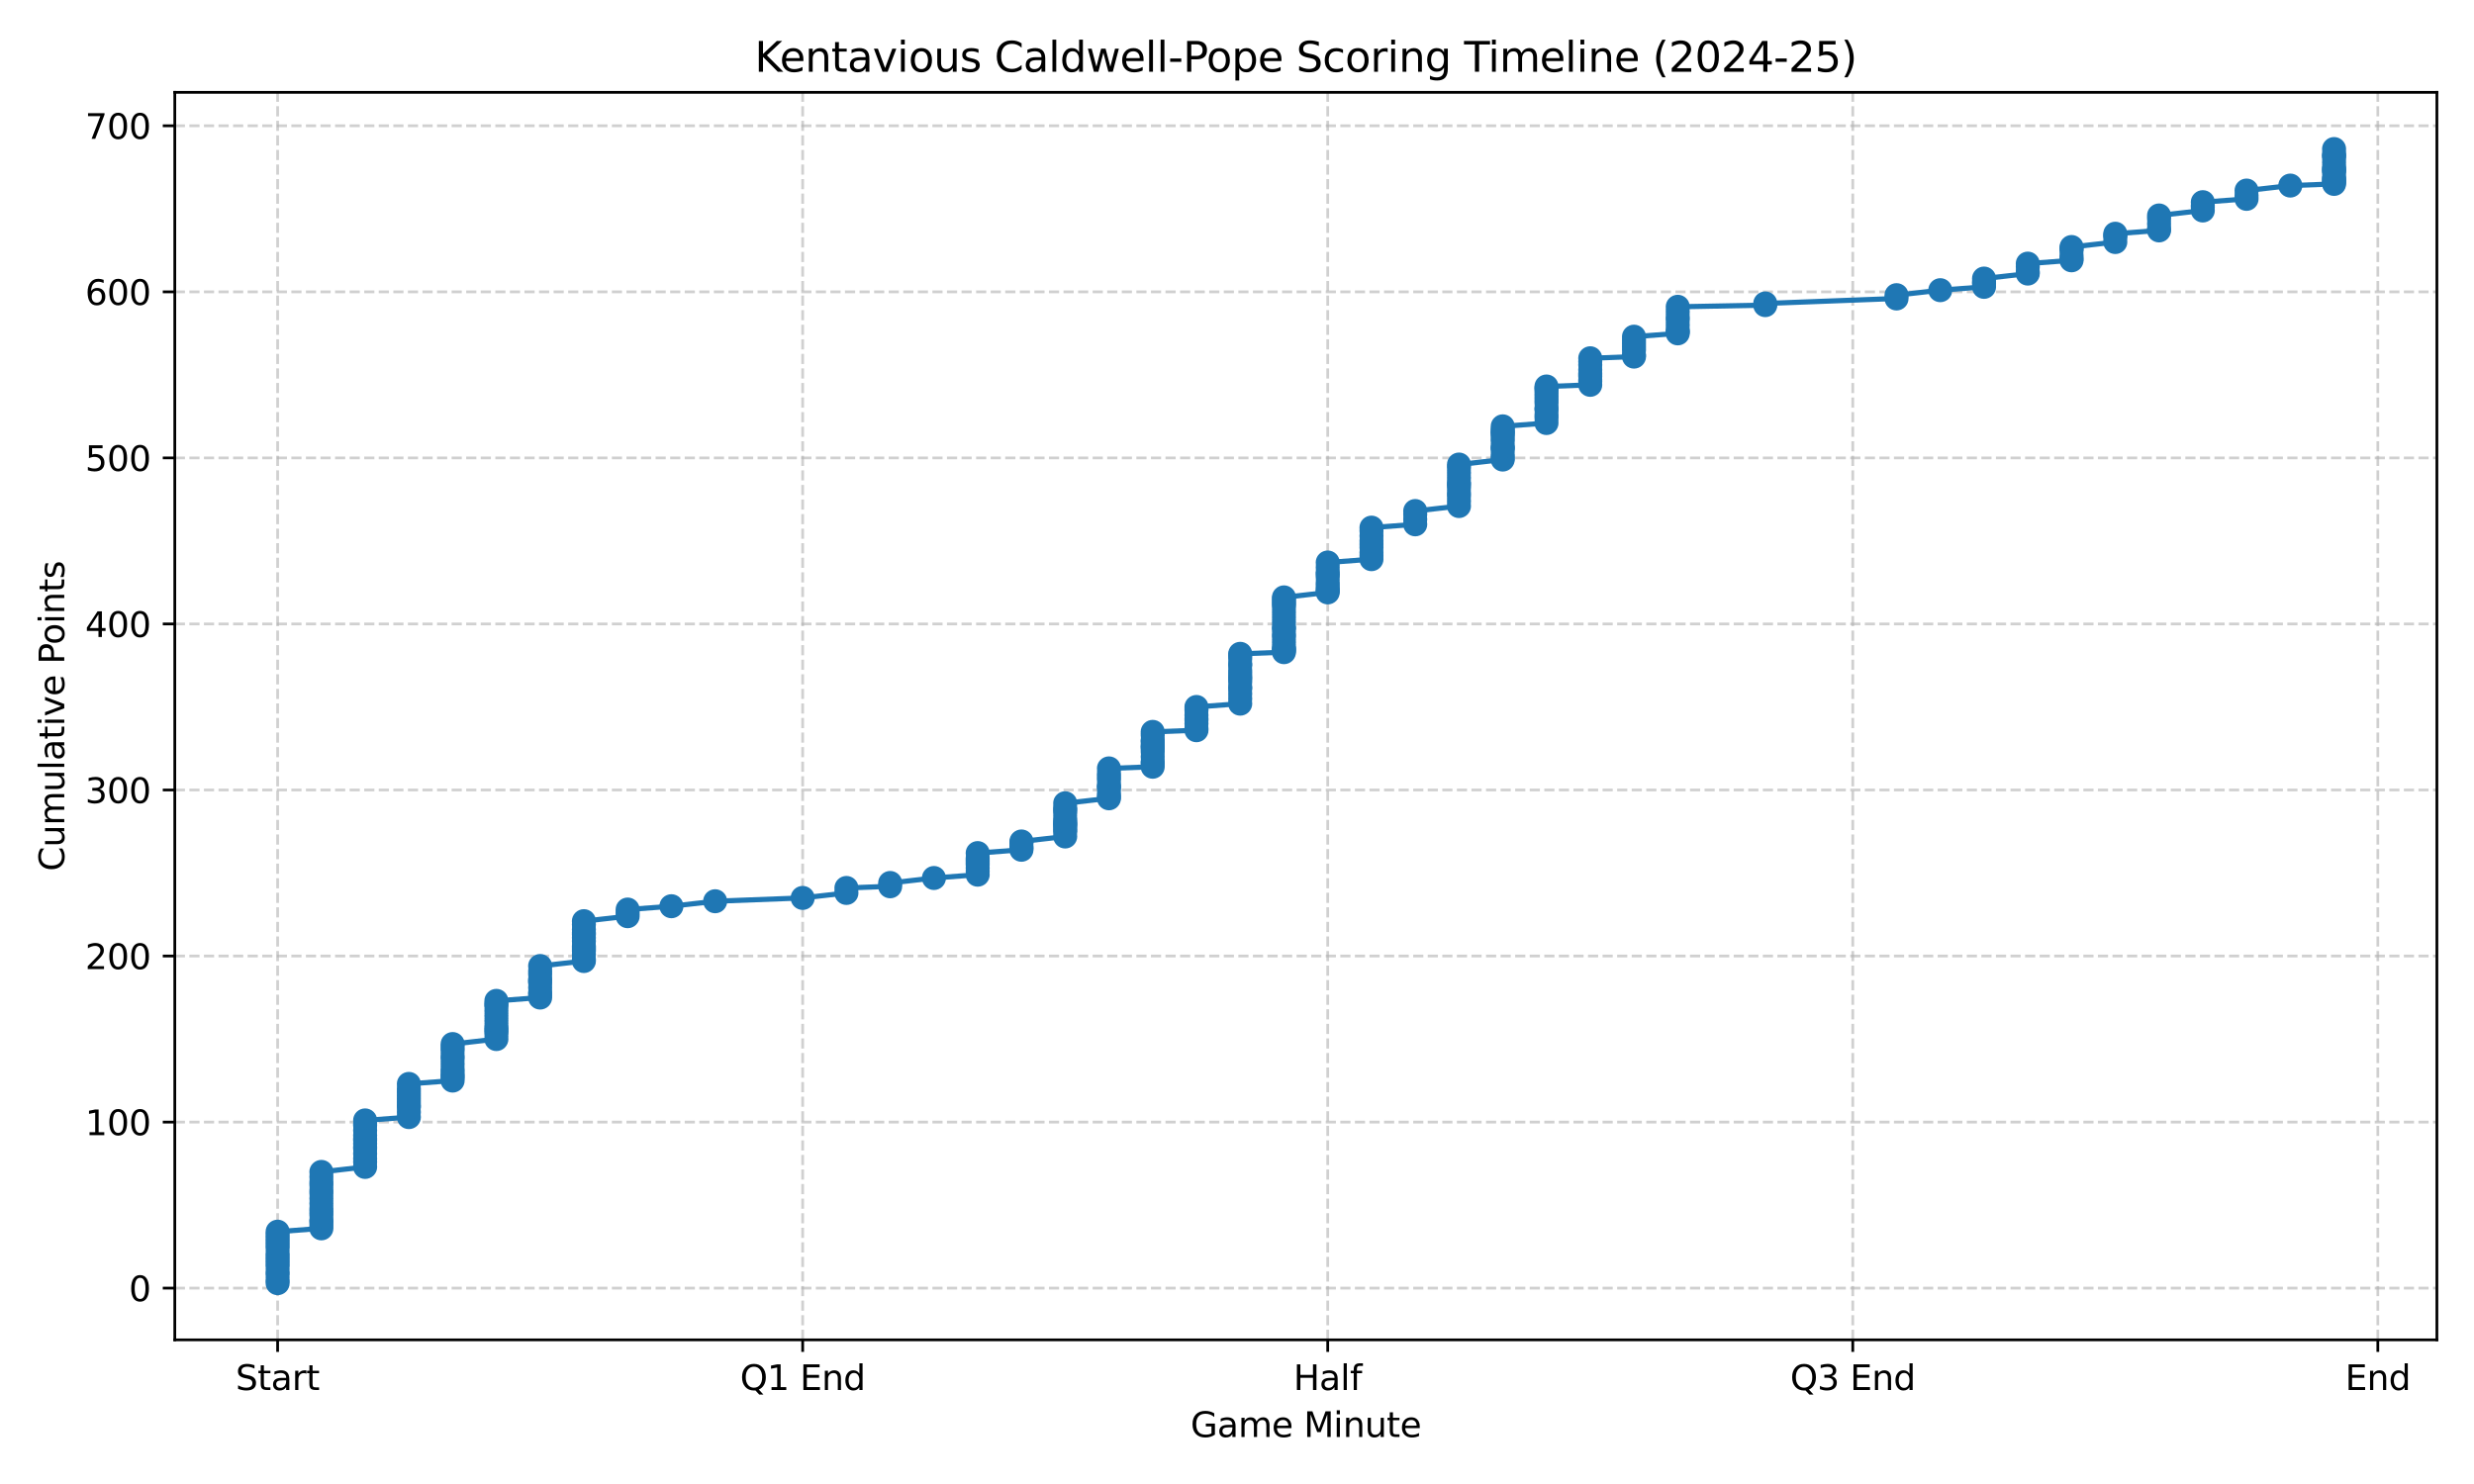 <?xml version="1.0" encoding="utf-8" standalone="no"?>
<!DOCTYPE svg PUBLIC "-//W3C//DTD SVG 1.1//EN"
  "http://www.w3.org/Graphics/SVG/1.1/DTD/svg11.dtd">
<svg xmlns:xlink="http://www.w3.org/1999/xlink" width="720pt" height="432pt" viewBox="0 0 720 432" xmlns="http://www.w3.org/2000/svg" version="1.1">
 <defs>
  <style type="text/css">*{stroke-linejoin: round; stroke-linecap: butt}</style>
 </defs>
 <g id="figure_1">
  <g id="patch_1">
   <path d="M 0 432 
L 720 432 
L 720 0 
L 0 0 
z
" style="fill: #ffffff"/>
  </g>
  <g id="axes_1">
   <g id="patch_2">
    <path d="M 50.87 390.04 
L 709.2 390.04 
L 709.2 26.88 
L 50.87 26.88 
z
" style="fill: #ffffff"/>
   </g>
   <g id="matplotlib.axis_1">
    <g id="xtick_1">
     <g id="line2d_1">
      <path d="M 80.794 390.04 
L 80.794 26.88 
" clip-path="url(#p5cc04b53ad)" style="fill: none; stroke-dasharray: 2.96,1.28; stroke-dashoffset: 0; stroke: #b0b0b0; stroke-opacity: 0.6; stroke-width: 0.8"/>
     </g>
     <g id="line2d_2">
      <defs>
       <path id="ma6b9eebf41" d="M 0 0 
L 0 3.5 
" style="stroke: #000000; stroke-width: 0.8"/>
      </defs>
      <g>
       <use xlink:href="#ma6b9eebf41" x="80.794" y="390.04" style="stroke: #000000; stroke-width: 0.8"/>
      </g>
     </g>
     <g id="text_1">
      <!-- Start -->
      <g transform="translate(68.58 404.638) scale(0.1 -0.1)">
       <defs>
        <path id="DejaVuSans-53" d="M 3425 4513 
L 3425 3897 
Q 3066 4069 2747 4153 
Q 2428 4238 2131 4238 
Q 1616 4238 1336 4038 
Q 1056 3838 1056 3469 
Q 1056 3159 1242 3001 
Q 1428 2844 1947 2747 
L 2328 2669 
Q 3034 2534 3370 2195 
Q 3706 1856 3706 1288 
Q 3706 609 3251 259 
Q 2797 -91 1919 -91 
Q 1588 -91 1214 -16 
Q 841 59 441 206 
L 441 856 
Q 825 641 1194 531 
Q 1563 422 1919 422 
Q 2459 422 2753 634 
Q 3047 847 3047 1241 
Q 3047 1584 2836 1778 
Q 2625 1972 2144 2069 
L 1759 2144 
Q 1053 2284 737 2584 
Q 422 2884 422 3419 
Q 422 4038 858 4394 
Q 1294 4750 2059 4750 
Q 2388 4750 2728 4690 
Q 3069 4631 3425 4513 
z
" transform="scale(0.016)"/>
        <path id="DejaVuSans-74" d="M 1172 4494 
L 1172 3500 
L 2356 3500 
L 2356 3053 
L 1172 3053 
L 1172 1153 
Q 1172 725 1289 603 
Q 1406 481 1766 481 
L 2356 481 
L 2356 0 
L 1766 0 
Q 1100 0 847 248 
Q 594 497 594 1153 
L 594 3053 
L 172 3053 
L 172 3500 
L 594 3500 
L 594 4494 
L 1172 4494 
z
" transform="scale(0.016)"/>
        <path id="DejaVuSans-61" d="M 2194 1759 
Q 1497 1759 1228 1600 
Q 959 1441 959 1056 
Q 959 750 1161 570 
Q 1363 391 1709 391 
Q 2188 391 2477 730 
Q 2766 1069 2766 1631 
L 2766 1759 
L 2194 1759 
z
M 3341 1997 
L 3341 0 
L 2766 0 
L 2766 531 
Q 2569 213 2275 61 
Q 1981 -91 1556 -91 
Q 1019 -91 701 211 
Q 384 513 384 1019 
Q 384 1609 779 1909 
Q 1175 2209 1959 2209 
L 2766 2209 
L 2766 2266 
Q 2766 2663 2505 2880 
Q 2244 3097 1772 3097 
Q 1472 3097 1187 3025 
Q 903 2953 641 2809 
L 641 3341 
Q 956 3463 1253 3523 
Q 1550 3584 1831 3584 
Q 2591 3584 2966 3190 
Q 3341 2797 3341 1997 
z
" transform="scale(0.016)"/>
        <path id="DejaVuSans-72" d="M 2631 2963 
Q 2534 3019 2420 3045 
Q 2306 3072 2169 3072 
Q 1681 3072 1420 2755 
Q 1159 2438 1159 1844 
L 1159 0 
L 581 0 
L 581 3500 
L 1159 3500 
L 1159 2956 
Q 1341 3275 1631 3429 
Q 1922 3584 2338 3584 
Q 2397 3584 2469 3576 
Q 2541 3569 2628 3553 
L 2631 2963 
z
" transform="scale(0.016)"/>
       </defs>
       <use xlink:href="#DejaVuSans-53"/>
       <use xlink:href="#DejaVuSans-74" transform="translate(63.477 0)"/>
       <use xlink:href="#DejaVuSans-61" transform="translate(102.686 0)"/>
       <use xlink:href="#DejaVuSans-72" transform="translate(163.965 0)"/>
       <use xlink:href="#DejaVuSans-74" transform="translate(205.078 0)"/>
      </g>
     </g>
    </g>
    <g id="xtick_2">
     <g id="line2d_3">
      <path d="M 233.598 390.04 
L 233.598 26.88 
" clip-path="url(#p5cc04b53ad)" style="fill: none; stroke-dasharray: 2.96,1.28; stroke-dashoffset: 0; stroke: #b0b0b0; stroke-opacity: 0.6; stroke-width: 0.8"/>
     </g>
     <g id="line2d_4">
      <g>
       <use xlink:href="#ma6b9eebf41" x="233.598" y="390.04" style="stroke: #000000; stroke-width: 0.8"/>
      </g>
     </g>
     <g id="text_2">
      <!-- Q1 End -->
      <g transform="translate(215.389 404.638) scale(0.1 -0.1)">
       <defs>
        <path id="DejaVuSans-51" d="M 2522 4238 
Q 1834 4238 1429 3725 
Q 1025 3213 1025 2328 
Q 1025 1447 1429 934 
Q 1834 422 2522 422 
Q 3209 422 3611 934 
Q 4013 1447 4013 2328 
Q 4013 3213 3611 3725 
Q 3209 4238 2522 4238 
z
M 3406 84 
L 4238 -825 
L 3475 -825 
L 2784 -78 
Q 2681 -84 2626 -87 
Q 2572 -91 2522 -91 
Q 1538 -91 948 567 
Q 359 1225 359 2328 
Q 359 3434 948 4092 
Q 1538 4750 2522 4750 
Q 3503 4750 4090 4092 
Q 4678 3434 4678 2328 
Q 4678 1516 4351 937 
Q 4025 359 3406 84 
z
" transform="scale(0.016)"/>
        <path id="DejaVuSans-31" d="M 794 531 
L 1825 531 
L 1825 4091 
L 703 3866 
L 703 4441 
L 1819 4666 
L 2450 4666 
L 2450 531 
L 3481 531 
L 3481 0 
L 794 0 
L 794 531 
z
" transform="scale(0.016)"/>
        <path id="DejaVuSans-20" transform="scale(0.016)"/>
        <path id="DejaVuSans-45" d="M 628 4666 
L 3578 4666 
L 3578 4134 
L 1259 4134 
L 1259 2753 
L 3481 2753 
L 3481 2222 
L 1259 2222 
L 1259 531 
L 3634 531 
L 3634 0 
L 628 0 
L 628 4666 
z
" transform="scale(0.016)"/>
        <path id="DejaVuSans-6e" d="M 3513 2113 
L 3513 0 
L 2938 0 
L 2938 2094 
Q 2938 2591 2744 2837 
Q 2550 3084 2163 3084 
Q 1697 3084 1428 2787 
Q 1159 2491 1159 1978 
L 1159 0 
L 581 0 
L 581 3500 
L 1159 3500 
L 1159 2956 
Q 1366 3272 1645 3428 
Q 1925 3584 2291 3584 
Q 2894 3584 3203 3211 
Q 3513 2838 3513 2113 
z
" transform="scale(0.016)"/>
        <path id="DejaVuSans-64" d="M 2906 2969 
L 2906 4863 
L 3481 4863 
L 3481 0 
L 2906 0 
L 2906 525 
Q 2725 213 2448 61 
Q 2172 -91 1784 -91 
Q 1150 -91 751 415 
Q 353 922 353 1747 
Q 353 2572 751 3078 
Q 1150 3584 1784 3584 
Q 2172 3584 2448 3432 
Q 2725 3281 2906 2969 
z
M 947 1747 
Q 947 1113 1208 752 
Q 1469 391 1925 391 
Q 2381 391 2643 752 
Q 2906 1113 2906 1747 
Q 2906 2381 2643 2742 
Q 2381 3103 1925 3103 
Q 1469 3103 1208 2742 
Q 947 2381 947 1747 
z
" transform="scale(0.016)"/>
       </defs>
       <use xlink:href="#DejaVuSans-51"/>
       <use xlink:href="#DejaVuSans-31" transform="translate(78.711 0)"/>
       <use xlink:href="#DejaVuSans-20" transform="translate(142.334 0)"/>
       <use xlink:href="#DejaVuSans-45" transform="translate(174.121 0)"/>
       <use xlink:href="#DejaVuSans-6e" transform="translate(237.305 0)"/>
       <use xlink:href="#DejaVuSans-64" transform="translate(300.684 0)"/>
      </g>
     </g>
    </g>
    <g id="xtick_3">
     <g id="line2d_5">
      <path d="M 386.402 390.04 
L 386.402 26.88 
" clip-path="url(#p5cc04b53ad)" style="fill: none; stroke-dasharray: 2.96,1.28; stroke-dashoffset: 0; stroke: #b0b0b0; stroke-opacity: 0.6; stroke-width: 0.8"/>
     </g>
     <g id="line2d_6">
      <g>
       <use xlink:href="#ma6b9eebf41" x="386.402" y="390.04" style="stroke: #000000; stroke-width: 0.8"/>
      </g>
     </g>
     <g id="text_3">
      <!-- Half -->
      <g transform="translate(376.428 404.638) scale(0.1 -0.1)">
       <defs>
        <path id="DejaVuSans-48" d="M 628 4666 
L 1259 4666 
L 1259 2753 
L 3553 2753 
L 3553 4666 
L 4184 4666 
L 4184 0 
L 3553 0 
L 3553 2222 
L 1259 2222 
L 1259 0 
L 628 0 
L 628 4666 
z
" transform="scale(0.016)"/>
        <path id="DejaVuSans-6c" d="M 603 4863 
L 1178 4863 
L 1178 0 
L 603 0 
L 603 4863 
z
" transform="scale(0.016)"/>
        <path id="DejaVuSans-66" d="M 2375 4863 
L 2375 4384 
L 1825 4384 
Q 1516 4384 1395 4259 
Q 1275 4134 1275 3809 
L 1275 3500 
L 2222 3500 
L 2222 3053 
L 1275 3053 
L 1275 0 
L 697 0 
L 697 3053 
L 147 3053 
L 147 3500 
L 697 3500 
L 697 3744 
Q 697 4328 969 4595 
Q 1241 4863 1831 4863 
L 2375 4863 
z
" transform="scale(0.016)"/>
       </defs>
       <use xlink:href="#DejaVuSans-48"/>
       <use xlink:href="#DejaVuSans-61" transform="translate(75.195 0)"/>
       <use xlink:href="#DejaVuSans-6c" transform="translate(136.475 0)"/>
       <use xlink:href="#DejaVuSans-66" transform="translate(164.258 0)"/>
      </g>
     </g>
    </g>
    <g id="xtick_4">
     <g id="line2d_7">
      <path d="M 539.206 390.04 
L 539.206 26.88 
" clip-path="url(#p5cc04b53ad)" style="fill: none; stroke-dasharray: 2.96,1.28; stroke-dashoffset: 0; stroke: #b0b0b0; stroke-opacity: 0.6; stroke-width: 0.8"/>
     </g>
     <g id="line2d_8">
      <g>
       <use xlink:href="#ma6b9eebf41" x="539.206" y="390.04" style="stroke: #000000; stroke-width: 0.8"/>
      </g>
     </g>
     <g id="text_4">
      <!-- Q3 End -->
      <g transform="translate(520.997 404.638) scale(0.1 -0.1)">
       <defs>
        <path id="DejaVuSans-33" d="M 2597 2516 
Q 3050 2419 3304 2112 
Q 3559 1806 3559 1356 
Q 3559 666 3084 287 
Q 2609 -91 1734 -91 
Q 1441 -91 1130 -33 
Q 819 25 488 141 
L 488 750 
Q 750 597 1062 519 
Q 1375 441 1716 441 
Q 2309 441 2620 675 
Q 2931 909 2931 1356 
Q 2931 1769 2642 2001 
Q 2353 2234 1838 2234 
L 1294 2234 
L 1294 2753 
L 1863 2753 
Q 2328 2753 2575 2939 
Q 2822 3125 2822 3475 
Q 2822 3834 2567 4026 
Q 2313 4219 1838 4219 
Q 1578 4219 1281 4162 
Q 984 4106 628 3988 
L 628 4550 
Q 988 4650 1302 4700 
Q 1616 4750 1894 4750 
Q 2613 4750 3031 4423 
Q 3450 4097 3450 3541 
Q 3450 3153 3228 2886 
Q 3006 2619 2597 2516 
z
" transform="scale(0.016)"/>
       </defs>
       <use xlink:href="#DejaVuSans-51"/>
       <use xlink:href="#DejaVuSans-33" transform="translate(78.711 0)"/>
       <use xlink:href="#DejaVuSans-20" transform="translate(142.334 0)"/>
       <use xlink:href="#DejaVuSans-45" transform="translate(174.121 0)"/>
       <use xlink:href="#DejaVuSans-6e" transform="translate(237.305 0)"/>
       <use xlink:href="#DejaVuSans-64" transform="translate(300.684 0)"/>
      </g>
     </g>
    </g>
    <g id="xtick_5">
     <g id="line2d_9">
      <path d="M 692.01 390.04 
L 692.01 26.88 
" clip-path="url(#p5cc04b53ad)" style="fill: none; stroke-dasharray: 2.96,1.28; stroke-dashoffset: 0; stroke: #b0b0b0; stroke-opacity: 0.6; stroke-width: 0.8"/>
     </g>
     <g id="line2d_10">
      <g>
       <use xlink:href="#ma6b9eebf41" x="692.01" y="390.04" style="stroke: #000000; stroke-width: 0.8"/>
      </g>
     </g>
     <g id="text_5">
      <!-- End -->
      <g transform="translate(682.507 404.638) scale(0.1 -0.1)">
       <use xlink:href="#DejaVuSans-45"/>
       <use xlink:href="#DejaVuSans-6e" transform="translate(63.184 0)"/>
       <use xlink:href="#DejaVuSans-64" transform="translate(126.562 0)"/>
      </g>
     </g>
    </g>
    <g id="text_6">
     <!-- Game Minute -->
     <g transform="translate(346.483 418.317) scale(0.1 -0.1)">
      <defs>
       <path id="DejaVuSans-47" d="M 3809 666 
L 3809 1919 
L 2778 1919 
L 2778 2438 
L 4434 2438 
L 4434 434 
Q 4069 175 3628 42 
Q 3188 -91 2688 -91 
Q 1594 -91 976 548 
Q 359 1188 359 2328 
Q 359 3472 976 4111 
Q 1594 4750 2688 4750 
Q 3144 4750 3555 4637 
Q 3966 4525 4313 4306 
L 4313 3634 
Q 3963 3931 3569 4081 
Q 3175 4231 2741 4231 
Q 1884 4231 1454 3753 
Q 1025 3275 1025 2328 
Q 1025 1384 1454 906 
Q 1884 428 2741 428 
Q 3075 428 3337 486 
Q 3600 544 3809 666 
z
" transform="scale(0.016)"/>
       <path id="DejaVuSans-6d" d="M 3328 2828 
Q 3544 3216 3844 3400 
Q 4144 3584 4550 3584 
Q 5097 3584 5394 3201 
Q 5691 2819 5691 2113 
L 5691 0 
L 5113 0 
L 5113 2094 
Q 5113 2597 4934 2840 
Q 4756 3084 4391 3084 
Q 3944 3084 3684 2787 
Q 3425 2491 3425 1978 
L 3425 0 
L 2847 0 
L 2847 2094 
Q 2847 2600 2669 2842 
Q 2491 3084 2119 3084 
Q 1678 3084 1418 2786 
Q 1159 2488 1159 1978 
L 1159 0 
L 581 0 
L 581 3500 
L 1159 3500 
L 1159 2956 
Q 1356 3278 1631 3431 
Q 1906 3584 2284 3584 
Q 2666 3584 2933 3390 
Q 3200 3197 3328 2828 
z
" transform="scale(0.016)"/>
       <path id="DejaVuSans-65" d="M 3597 1894 
L 3597 1613 
L 953 1613 
Q 991 1019 1311 708 
Q 1631 397 2203 397 
Q 2534 397 2845 478 
Q 3156 559 3463 722 
L 3463 178 
Q 3153 47 2828 -22 
Q 2503 -91 2169 -91 
Q 1331 -91 842 396 
Q 353 884 353 1716 
Q 353 2575 817 3079 
Q 1281 3584 2069 3584 
Q 2775 3584 3186 3129 
Q 3597 2675 3597 1894 
z
M 3022 2063 
Q 3016 2534 2758 2815 
Q 2500 3097 2075 3097 
Q 1594 3097 1305 2825 
Q 1016 2553 972 2059 
L 3022 2063 
z
" transform="scale(0.016)"/>
       <path id="DejaVuSans-4d" d="M 628 4666 
L 1569 4666 
L 2759 1491 
L 3956 4666 
L 4897 4666 
L 4897 0 
L 4281 0 
L 4281 4097 
L 3078 897 
L 2444 897 
L 1241 4097 
L 1241 0 
L 628 0 
L 628 4666 
z
" transform="scale(0.016)"/>
       <path id="DejaVuSans-69" d="M 603 3500 
L 1178 3500 
L 1178 0 
L 603 0 
L 603 3500 
z
M 603 4863 
L 1178 4863 
L 1178 4134 
L 603 4134 
L 603 4863 
z
" transform="scale(0.016)"/>
       <path id="DejaVuSans-75" d="M 544 1381 
L 544 3500 
L 1119 3500 
L 1119 1403 
Q 1119 906 1312 657 
Q 1506 409 1894 409 
Q 2359 409 2629 706 
Q 2900 1003 2900 1516 
L 2900 3500 
L 3475 3500 
L 3475 0 
L 2900 0 
L 2900 538 
Q 2691 219 2414 64 
Q 2138 -91 1772 -91 
Q 1169 -91 856 284 
Q 544 659 544 1381 
z
M 1991 3584 
L 1991 3584 
z
" transform="scale(0.016)"/>
      </defs>
      <use xlink:href="#DejaVuSans-47"/>
      <use xlink:href="#DejaVuSans-61" transform="translate(77.49 0)"/>
      <use xlink:href="#DejaVuSans-6d" transform="translate(138.77 0)"/>
      <use xlink:href="#DejaVuSans-65" transform="translate(236.182 0)"/>
      <use xlink:href="#DejaVuSans-20" transform="translate(297.705 0)"/>
      <use xlink:href="#DejaVuSans-4d" transform="translate(329.492 0)"/>
      <use xlink:href="#DejaVuSans-69" transform="translate(415.771 0)"/>
      <use xlink:href="#DejaVuSans-6e" transform="translate(443.555 0)"/>
      <use xlink:href="#DejaVuSans-75" transform="translate(506.934 0)"/>
      <use xlink:href="#DejaVuSans-74" transform="translate(570.312 0)"/>
      <use xlink:href="#DejaVuSans-65" transform="translate(609.521 0)"/>
     </g>
    </g>
   </g>
   <g id="matplotlib.axis_2">
    <g id="ytick_1">
     <g id="line2d_11">
      <path d="M 50.87 374.983 
L 709.2 374.983 
" clip-path="url(#p5cc04b53ad)" style="fill: none; stroke-dasharray: 2.96,1.28; stroke-dashoffset: 0; stroke: #b0b0b0; stroke-opacity: 0.6; stroke-width: 0.8"/>
     </g>
     <g id="line2d_12">
      <defs>
       <path id="m2030fea2ac" d="M 0 0 
L -3.5 0 
" style="stroke: #000000; stroke-width: 0.8"/>
      </defs>
      <g>
       <use xlink:href="#m2030fea2ac" x="50.87" y="374.983" style="stroke: #000000; stroke-width: 0.8"/>
      </g>
     </g>
     <g id="text_7">
      <!-- 0 -->
      <g transform="translate(37.508 378.782) scale(0.1 -0.1)">
       <defs>
        <path id="DejaVuSans-30" d="M 2034 4250 
Q 1547 4250 1301 3770 
Q 1056 3291 1056 2328 
Q 1056 1369 1301 889 
Q 1547 409 2034 409 
Q 2525 409 2770 889 
Q 3016 1369 3016 2328 
Q 3016 3291 2770 3770 
Q 2525 4250 2034 4250 
z
M 2034 4750 
Q 2819 4750 3233 4129 
Q 3647 3509 3647 2328 
Q 3647 1150 3233 529 
Q 2819 -91 2034 -91 
Q 1250 -91 836 529 
Q 422 1150 422 2328 
Q 422 3509 836 4129 
Q 1250 4750 2034 4750 
z
" transform="scale(0.016)"/>
       </defs>
       <use xlink:href="#DejaVuSans-30"/>
      </g>
     </g>
    </g>
    <g id="ytick_2">
     <g id="line2d_13">
      <path d="M 50.87 326.645 
L 709.2 326.645 
" clip-path="url(#p5cc04b53ad)" style="fill: none; stroke-dasharray: 2.96,1.28; stroke-dashoffset: 0; stroke: #b0b0b0; stroke-opacity: 0.6; stroke-width: 0.8"/>
     </g>
     <g id="line2d_14">
      <g>
       <use xlink:href="#m2030fea2ac" x="50.87" y="326.645" style="stroke: #000000; stroke-width: 0.8"/>
      </g>
     </g>
     <g id="text_8">
      <!-- 100 -->
      <g transform="translate(24.782 330.445) scale(0.1 -0.1)">
       <use xlink:href="#DejaVuSans-31"/>
       <use xlink:href="#DejaVuSans-30" transform="translate(63.623 0)"/>
       <use xlink:href="#DejaVuSans-30" transform="translate(127.246 0)"/>
      </g>
     </g>
    </g>
    <g id="ytick_3">
     <g id="line2d_15">
      <path d="M 50.87 278.308 
L 709.2 278.308 
" clip-path="url(#p5cc04b53ad)" style="fill: none; stroke-dasharray: 2.96,1.28; stroke-dashoffset: 0; stroke: #b0b0b0; stroke-opacity: 0.6; stroke-width: 0.8"/>
     </g>
     <g id="line2d_16">
      <g>
       <use xlink:href="#m2030fea2ac" x="50.87" y="278.308" style="stroke: #000000; stroke-width: 0.8"/>
      </g>
     </g>
     <g id="text_9">
      <!-- 200 -->
      <g transform="translate(24.782 282.107) scale(0.1 -0.1)">
       <defs>
        <path id="DejaVuSans-32" d="M 1228 531 
L 3431 531 
L 3431 0 
L 469 0 
L 469 531 
Q 828 903 1448 1529 
Q 2069 2156 2228 2338 
Q 2531 2678 2651 2914 
Q 2772 3150 2772 3378 
Q 2772 3750 2511 3984 
Q 2250 4219 1831 4219 
Q 1534 4219 1204 4116 
Q 875 4013 500 3803 
L 500 4441 
Q 881 4594 1212 4672 
Q 1544 4750 1819 4750 
Q 2544 4750 2975 4387 
Q 3406 4025 3406 3419 
Q 3406 3131 3298 2873 
Q 3191 2616 2906 2266 
Q 2828 2175 2409 1742 
Q 1991 1309 1228 531 
z
" transform="scale(0.016)"/>
       </defs>
       <use xlink:href="#DejaVuSans-32"/>
       <use xlink:href="#DejaVuSans-30" transform="translate(63.623 0)"/>
       <use xlink:href="#DejaVuSans-30" transform="translate(127.246 0)"/>
      </g>
     </g>
    </g>
    <g id="ytick_4">
     <g id="line2d_17">
      <path d="M 50.87 229.97 
L 709.2 229.97 
" clip-path="url(#p5cc04b53ad)" style="fill: none; stroke-dasharray: 2.96,1.28; stroke-dashoffset: 0; stroke: #b0b0b0; stroke-opacity: 0.6; stroke-width: 0.8"/>
     </g>
     <g id="line2d_18">
      <g>
       <use xlink:href="#m2030fea2ac" x="50.87" y="229.97" style="stroke: #000000; stroke-width: 0.8"/>
      </g>
     </g>
     <g id="text_10">
      <!-- 300 -->
      <g transform="translate(24.782 233.769) scale(0.1 -0.1)">
       <use xlink:href="#DejaVuSans-33"/>
       <use xlink:href="#DejaVuSans-30" transform="translate(63.623 0)"/>
       <use xlink:href="#DejaVuSans-30" transform="translate(127.246 0)"/>
      </g>
     </g>
    </g>
    <g id="ytick_5">
     <g id="line2d_19">
      <path d="M 50.87 181.633 
L 709.2 181.633 
" clip-path="url(#p5cc04b53ad)" style="fill: none; stroke-dasharray: 2.96,1.28; stroke-dashoffset: 0; stroke: #b0b0b0; stroke-opacity: 0.6; stroke-width: 0.8"/>
     </g>
     <g id="line2d_20">
      <g>
       <use xlink:href="#m2030fea2ac" x="50.87" y="181.633" style="stroke: #000000; stroke-width: 0.8"/>
      </g>
     </g>
     <g id="text_11">
      <!-- 400 -->
      <g transform="translate(24.782 185.432) scale(0.1 -0.1)">
       <defs>
        <path id="DejaVuSans-34" d="M 2419 4116 
L 825 1625 
L 2419 1625 
L 2419 4116 
z
M 2253 4666 
L 3047 4666 
L 3047 1625 
L 3713 1625 
L 3713 1100 
L 3047 1100 
L 3047 0 
L 2419 0 
L 2419 1100 
L 313 1100 
L 313 1709 
L 2253 4666 
z
" transform="scale(0.016)"/>
       </defs>
       <use xlink:href="#DejaVuSans-34"/>
       <use xlink:href="#DejaVuSans-30" transform="translate(63.623 0)"/>
       <use xlink:href="#DejaVuSans-30" transform="translate(127.246 0)"/>
      </g>
     </g>
    </g>
    <g id="ytick_6">
     <g id="line2d_21">
      <path d="M 50.87 133.295 
L 709.2 133.295 
" clip-path="url(#p5cc04b53ad)" style="fill: none; stroke-dasharray: 2.96,1.28; stroke-dashoffset: 0; stroke: #b0b0b0; stroke-opacity: 0.6; stroke-width: 0.8"/>
     </g>
     <g id="line2d_22">
      <g>
       <use xlink:href="#m2030fea2ac" x="50.87" y="133.295" style="stroke: #000000; stroke-width: 0.8"/>
      </g>
     </g>
     <g id="text_12">
      <!-- 500 -->
      <g transform="translate(24.782 137.094) scale(0.1 -0.1)">
       <defs>
        <path id="DejaVuSans-35" d="M 691 4666 
L 3169 4666 
L 3169 4134 
L 1269 4134 
L 1269 2991 
Q 1406 3038 1543 3061 
Q 1681 3084 1819 3084 
Q 2600 3084 3056 2656 
Q 3513 2228 3513 1497 
Q 3513 744 3044 326 
Q 2575 -91 1722 -91 
Q 1428 -91 1123 -41 
Q 819 9 494 109 
L 494 744 
Q 775 591 1075 516 
Q 1375 441 1709 441 
Q 2250 441 2565 725 
Q 2881 1009 2881 1497 
Q 2881 1984 2565 2268 
Q 2250 2553 1709 2553 
Q 1456 2553 1204 2497 
Q 953 2441 691 2322 
L 691 4666 
z
" transform="scale(0.016)"/>
       </defs>
       <use xlink:href="#DejaVuSans-35"/>
       <use xlink:href="#DejaVuSans-30" transform="translate(63.623 0)"/>
       <use xlink:href="#DejaVuSans-30" transform="translate(127.246 0)"/>
      </g>
     </g>
    </g>
    <g id="ytick_7">
     <g id="line2d_23">
      <path d="M 50.87 84.958 
L 709.2 84.958 
" clip-path="url(#p5cc04b53ad)" style="fill: none; stroke-dasharray: 2.96,1.28; stroke-dashoffset: 0; stroke: #b0b0b0; stroke-opacity: 0.6; stroke-width: 0.8"/>
     </g>
     <g id="line2d_24">
      <g>
       <use xlink:href="#m2030fea2ac" x="50.87" y="84.958" style="stroke: #000000; stroke-width: 0.8"/>
      </g>
     </g>
     <g id="text_13">
      <!-- 600 -->
      <g transform="translate(24.782 88.757) scale(0.1 -0.1)">
       <defs>
        <path id="DejaVuSans-36" d="M 2113 2584 
Q 1688 2584 1439 2293 
Q 1191 2003 1191 1497 
Q 1191 994 1439 701 
Q 1688 409 2113 409 
Q 2538 409 2786 701 
Q 3034 994 3034 1497 
Q 3034 2003 2786 2293 
Q 2538 2584 2113 2584 
z
M 3366 4563 
L 3366 3988 
Q 3128 4100 2886 4159 
Q 2644 4219 2406 4219 
Q 1781 4219 1451 3797 
Q 1122 3375 1075 2522 
Q 1259 2794 1537 2939 
Q 1816 3084 2150 3084 
Q 2853 3084 3261 2657 
Q 3669 2231 3669 1497 
Q 3669 778 3244 343 
Q 2819 -91 2113 -91 
Q 1303 -91 875 529 
Q 447 1150 447 2328 
Q 447 3434 972 4092 
Q 1497 4750 2381 4750 
Q 2619 4750 2861 4703 
Q 3103 4656 3366 4563 
z
" transform="scale(0.016)"/>
       </defs>
       <use xlink:href="#DejaVuSans-36"/>
       <use xlink:href="#DejaVuSans-30" transform="translate(63.623 0)"/>
       <use xlink:href="#DejaVuSans-30" transform="translate(127.246 0)"/>
      </g>
     </g>
    </g>
    <g id="ytick_8">
     <g id="line2d_25">
      <path d="M 50.87 36.62 
L 709.2 36.62 
" clip-path="url(#p5cc04b53ad)" style="fill: none; stroke-dasharray: 2.96,1.28; stroke-dashoffset: 0; stroke: #b0b0b0; stroke-opacity: 0.6; stroke-width: 0.8"/>
     </g>
     <g id="line2d_26">
      <g>
       <use xlink:href="#m2030fea2ac" x="50.87" y="36.62" style="stroke: #000000; stroke-width: 0.8"/>
      </g>
     </g>
     <g id="text_14">
      <!-- 700 -->
      <g transform="translate(24.782 40.419) scale(0.1 -0.1)">
       <defs>
        <path id="DejaVuSans-37" d="M 525 4666 
L 3525 4666 
L 3525 4397 
L 1831 0 
L 1172 0 
L 2766 4134 
L 525 4134 
L 525 4666 
z
" transform="scale(0.016)"/>
       </defs>
       <use xlink:href="#DejaVuSans-37"/>
       <use xlink:href="#DejaVuSans-30" transform="translate(63.623 0)"/>
       <use xlink:href="#DejaVuSans-30" transform="translate(127.246 0)"/>
      </g>
     </g>
    </g>
    <g id="text_15">
     <!-- Cumulative Points -->
     <g transform="translate(18.703 253.602) rotate(-90) scale(0.1 -0.1)">
      <defs>
       <path id="DejaVuSans-43" d="M 4122 4306 
L 4122 3641 
Q 3803 3938 3442 4084 
Q 3081 4231 2675 4231 
Q 1875 4231 1450 3742 
Q 1025 3253 1025 2328 
Q 1025 1406 1450 917 
Q 1875 428 2675 428 
Q 3081 428 3442 575 
Q 3803 722 4122 1019 
L 4122 359 
Q 3791 134 3420 21 
Q 3050 -91 2638 -91 
Q 1578 -91 968 557 
Q 359 1206 359 2328 
Q 359 3453 968 4101 
Q 1578 4750 2638 4750 
Q 3056 4750 3426 4639 
Q 3797 4528 4122 4306 
z
" transform="scale(0.016)"/>
       <path id="DejaVuSans-76" d="M 191 3500 
L 800 3500 
L 1894 563 
L 2988 3500 
L 3597 3500 
L 2284 0 
L 1503 0 
L 191 3500 
z
" transform="scale(0.016)"/>
       <path id="DejaVuSans-50" d="M 1259 4147 
L 1259 2394 
L 2053 2394 
Q 2494 2394 2734 2622 
Q 2975 2850 2975 3272 
Q 2975 3691 2734 3919 
Q 2494 4147 2053 4147 
L 1259 4147 
z
M 628 4666 
L 2053 4666 
Q 2838 4666 3239 4311 
Q 3641 3956 3641 3272 
Q 3641 2581 3239 2228 
Q 2838 1875 2053 1875 
L 1259 1875 
L 1259 0 
L 628 0 
L 628 4666 
z
" transform="scale(0.016)"/>
       <path id="DejaVuSans-6f" d="M 1959 3097 
Q 1497 3097 1228 2736 
Q 959 2375 959 1747 
Q 959 1119 1226 758 
Q 1494 397 1959 397 
Q 2419 397 2687 759 
Q 2956 1122 2956 1747 
Q 2956 2369 2687 2733 
Q 2419 3097 1959 3097 
z
M 1959 3584 
Q 2709 3584 3137 3096 
Q 3566 2609 3566 1747 
Q 3566 888 3137 398 
Q 2709 -91 1959 -91 
Q 1206 -91 779 398 
Q 353 888 353 1747 
Q 353 2609 779 3096 
Q 1206 3584 1959 3584 
z
" transform="scale(0.016)"/>
       <path id="DejaVuSans-73" d="M 2834 3397 
L 2834 2853 
Q 2591 2978 2328 3040 
Q 2066 3103 1784 3103 
Q 1356 3103 1142 2972 
Q 928 2841 928 2578 
Q 928 2378 1081 2264 
Q 1234 2150 1697 2047 
L 1894 2003 
Q 2506 1872 2764 1633 
Q 3022 1394 3022 966 
Q 3022 478 2636 193 
Q 2250 -91 1575 -91 
Q 1294 -91 989 -36 
Q 684 19 347 128 
L 347 722 
Q 666 556 975 473 
Q 1284 391 1588 391 
Q 1994 391 2212 530 
Q 2431 669 2431 922 
Q 2431 1156 2273 1281 
Q 2116 1406 1581 1522 
L 1381 1569 
Q 847 1681 609 1914 
Q 372 2147 372 2553 
Q 372 3047 722 3315 
Q 1072 3584 1716 3584 
Q 2034 3584 2315 3537 
Q 2597 3491 2834 3397 
z
" transform="scale(0.016)"/>
      </defs>
      <use xlink:href="#DejaVuSans-43"/>
      <use xlink:href="#DejaVuSans-75" transform="translate(69.824 0)"/>
      <use xlink:href="#DejaVuSans-6d" transform="translate(133.203 0)"/>
      <use xlink:href="#DejaVuSans-75" transform="translate(230.615 0)"/>
      <use xlink:href="#DejaVuSans-6c" transform="translate(293.994 0)"/>
      <use xlink:href="#DejaVuSans-61" transform="translate(321.777 0)"/>
      <use xlink:href="#DejaVuSans-74" transform="translate(383.057 0)"/>
      <use xlink:href="#DejaVuSans-69" transform="translate(422.266 0)"/>
      <use xlink:href="#DejaVuSans-76" transform="translate(450.049 0)"/>
      <use xlink:href="#DejaVuSans-65" transform="translate(509.229 0)"/>
      <use xlink:href="#DejaVuSans-20" transform="translate(570.752 0)"/>
      <use xlink:href="#DejaVuSans-50" transform="translate(602.539 0)"/>
      <use xlink:href="#DejaVuSans-6f" transform="translate(659.217 0)"/>
      <use xlink:href="#DejaVuSans-69" transform="translate(720.398 0)"/>
      <use xlink:href="#DejaVuSans-6e" transform="translate(748.182 0)"/>
      <use xlink:href="#DejaVuSans-74" transform="translate(811.561 0)"/>
      <use xlink:href="#DejaVuSans-73" transform="translate(850.77 0)"/>
     </g>
    </g>
   </g>
   <g id="line2d_27">
    <path d="M 80.794 373.533 
L 80.794 358.548 
L 93.528 357.581 
L 93.528 341.147 
L 106.261 339.696 
L 106.261 326.162 
L 118.995 325.195 
L 118.995 315.528 
L 131.729 314.561 
L 131.729 303.927 
L 144.462 302.477 
L 144.462 291.359 
L 157.196 290.392 
L 157.196 281.208 
L 169.93 279.758 
L 169.93 268.157 
L 182.663 266.707 
L 182.663 264.773 
L 195.397 263.806 
L 208.131 262.356 
L 233.598 261.39 
L 246.332 259.939 
L 246.332 258.489 
L 259.065 258.006 
L 259.065 257.039 
L 271.799 255.589 
L 284.533 254.622 
L 284.533 248.338 
L 297.266 247.372 
L 297.266 244.955 
L 310 243.505 
L 310 233.837 
L 322.734 232.387 
L 322.734 223.686 
L 335.467 223.203 
L 335.467 213.052 
L 348.201 212.569 
L 348.201 205.801 
L 360.935 204.835 
L 360.935 190.333 
L 373.668 189.85 
L 373.668 173.899 
L 386.402 172.449 
L 386.402 163.748 
L 399.135 162.781 
L 399.135 153.597 
L 411.869 152.63 
L 411.869 148.763 
L 424.603 147.313 
L 424.603 135.229 
L 437.336 133.778 
L 437.336 124.111 
L 450.07 123.144 
L 450.07 112.51 
L 462.804 112.027 
L 462.804 104.293 
L 475.537 103.809 
L 475.537 98.009 
L 488.271 97.042 
L 488.271 89.308 
L 513.738 88.825 
L 513.738 88.341 
L 551.939 86.891 
L 551.939 85.924 
L 564.673 84.474 
L 577.407 83.507 
L 577.407 81.091 
L 590.14 79.64 
L 590.14 76.74 
L 602.874 75.773 
L 602.874 71.906 
L 615.608 70.456 
L 615.608 68.039 
L 628.341 67.073 
L 628.341 62.722 
L 641.075 61.272 
L 641.075 58.855 
L 653.809 57.889 
L 653.809 55.472 
L 666.542 54.022 
L 679.276 53.538 
L 679.276 43.387 
L 679.276 43.387 
" clip-path="url(#p5cc04b53ad)" style="fill: none; stroke: #1f77b4; stroke-width: 1.5; stroke-linecap: square"/>
    <defs>
     <path id="ma6a3f0e0da" d="M 0 3 
C 0.796 3 1.559 2.684 2.121 2.121 
C 2.684 1.559 3 0.796 3 0 
C 3 -0.796 2.684 -1.559 2.121 -2.121 
C 1.559 -2.684 0.796 -3 0 -3 
C -0.796 -3 -1.559 -2.684 -2.121 -2.121 
C -2.684 -1.559 -3 -0.796 -3 0 
C -3 0.796 -2.684 1.559 -2.121 2.121 
C -1.559 2.684 -0.796 3 0 3 
z
" style="stroke: #1f77b4"/>
    </defs>
    <g clip-path="url(#p5cc04b53ad)">
     <use xlink:href="#ma6a3f0e0da" x="80.794" y="373.533" style="fill: #1f77b4; stroke: #1f77b4"/>
     <use xlink:href="#ma6a3f0e0da" x="80.794" y="372.566" style="fill: #1f77b4; stroke: #1f77b4"/>
     <use xlink:href="#ma6a3f0e0da" x="80.794" y="371.116" style="fill: #1f77b4; stroke: #1f77b4"/>
     <use xlink:href="#ma6a3f0e0da" x="80.794" y="370.149" style="fill: #1f77b4; stroke: #1f77b4"/>
     <use xlink:href="#ma6a3f0e0da" x="80.794" y="368.699" style="fill: #1f77b4; stroke: #1f77b4"/>
     <use xlink:href="#ma6a3f0e0da" x="80.794" y="367.732" style="fill: #1f77b4; stroke: #1f77b4"/>
     <use xlink:href="#ma6a3f0e0da" x="80.794" y="366.765" style="fill: #1f77b4; stroke: #1f77b4"/>
     <use xlink:href="#ma6a3f0e0da" x="80.794" y="365.799" style="fill: #1f77b4; stroke: #1f77b4"/>
     <use xlink:href="#ma6a3f0e0da" x="80.794" y="364.832" style="fill: #1f77b4; stroke: #1f77b4"/>
     <use xlink:href="#ma6a3f0e0da" x="80.794" y="363.382" style="fill: #1f77b4; stroke: #1f77b4"/>
     <use xlink:href="#ma6a3f0e0da" x="80.794" y="362.415" style="fill: #1f77b4; stroke: #1f77b4"/>
     <use xlink:href="#ma6a3f0e0da" x="80.794" y="361.448" style="fill: #1f77b4; stroke: #1f77b4"/>
     <use xlink:href="#ma6a3f0e0da" x="80.794" y="360.482" style="fill: #1f77b4; stroke: #1f77b4"/>
     <use xlink:href="#ma6a3f0e0da" x="80.794" y="359.515" style="fill: #1f77b4; stroke: #1f77b4"/>
     <use xlink:href="#ma6a3f0e0da" x="80.794" y="358.548" style="fill: #1f77b4; stroke: #1f77b4"/>
     <use xlink:href="#ma6a3f0e0da" x="93.528" y="357.581" style="fill: #1f77b4; stroke: #1f77b4"/>
     <use xlink:href="#ma6a3f0e0da" x="93.528" y="356.615" style="fill: #1f77b4; stroke: #1f77b4"/>
     <use xlink:href="#ma6a3f0e0da" x="93.528" y="355.648" style="fill: #1f77b4; stroke: #1f77b4"/>
     <use xlink:href="#ma6a3f0e0da" x="93.528" y="355.164" style="fill: #1f77b4; stroke: #1f77b4"/>
     <use xlink:href="#ma6a3f0e0da" x="93.528" y="353.714" style="fill: #1f77b4; stroke: #1f77b4"/>
     <use xlink:href="#ma6a3f0e0da" x="93.528" y="352.748" style="fill: #1f77b4; stroke: #1f77b4"/>
     <use xlink:href="#ma6a3f0e0da" x="93.528" y="351.781" style="fill: #1f77b4; stroke: #1f77b4"/>
     <use xlink:href="#ma6a3f0e0da" x="93.528" y="350.331" style="fill: #1f77b4; stroke: #1f77b4"/>
     <use xlink:href="#ma6a3f0e0da" x="93.528" y="348.881" style="fill: #1f77b4; stroke: #1f77b4"/>
     <use xlink:href="#ma6a3f0e0da" x="93.528" y="347.43" style="fill: #1f77b4; stroke: #1f77b4"/>
     <use xlink:href="#ma6a3f0e0da" x="93.528" y="346.464" style="fill: #1f77b4; stroke: #1f77b4"/>
     <use xlink:href="#ma6a3f0e0da" x="93.528" y="345.014" style="fill: #1f77b4; stroke: #1f77b4"/>
     <use xlink:href="#ma6a3f0e0da" x="93.528" y="344.047" style="fill: #1f77b4; stroke: #1f77b4"/>
     <use xlink:href="#ma6a3f0e0da" x="93.528" y="342.597" style="fill: #1f77b4; stroke: #1f77b4"/>
     <use xlink:href="#ma6a3f0e0da" x="93.528" y="341.147" style="fill: #1f77b4; stroke: #1f77b4"/>
     <use xlink:href="#ma6a3f0e0da" x="106.261" y="339.696" style="fill: #1f77b4; stroke: #1f77b4"/>
     <use xlink:href="#ma6a3f0e0da" x="106.261" y="338.246" style="fill: #1f77b4; stroke: #1f77b4"/>
     <use xlink:href="#ma6a3f0e0da" x="106.261" y="337.28" style="fill: #1f77b4; stroke: #1f77b4"/>
     <use xlink:href="#ma6a3f0e0da" x="106.261" y="335.829" style="fill: #1f77b4; stroke: #1f77b4"/>
     <use xlink:href="#ma6a3f0e0da" x="106.261" y="334.379" style="fill: #1f77b4; stroke: #1f77b4"/>
     <use xlink:href="#ma6a3f0e0da" x="106.261" y="333.896" style="fill: #1f77b4; stroke: #1f77b4"/>
     <use xlink:href="#ma6a3f0e0da" x="106.261" y="332.929" style="fill: #1f77b4; stroke: #1f77b4"/>
     <use xlink:href="#ma6a3f0e0da" x="106.261" y="331.962" style="fill: #1f77b4; stroke: #1f77b4"/>
     <use xlink:href="#ma6a3f0e0da" x="106.261" y="331.479" style="fill: #1f77b4; stroke: #1f77b4"/>
     <use xlink:href="#ma6a3f0e0da" x="106.261" y="330.512" style="fill: #1f77b4; stroke: #1f77b4"/>
     <use xlink:href="#ma6a3f0e0da" x="106.261" y="329.062" style="fill: #1f77b4; stroke: #1f77b4"/>
     <use xlink:href="#ma6a3f0e0da" x="106.261" y="327.612" style="fill: #1f77b4; stroke: #1f77b4"/>
     <use xlink:href="#ma6a3f0e0da" x="106.261" y="327.129" style="fill: #1f77b4; stroke: #1f77b4"/>
     <use xlink:href="#ma6a3f0e0da" x="106.261" y="326.162" style="fill: #1f77b4; stroke: #1f77b4"/>
     <use xlink:href="#ma6a3f0e0da" x="118.995" y="325.195" style="fill: #1f77b4; stroke: #1f77b4"/>
     <use xlink:href="#ma6a3f0e0da" x="118.995" y="323.745" style="fill: #1f77b4; stroke: #1f77b4"/>
     <use xlink:href="#ma6a3f0e0da" x="118.995" y="322.295" style="fill: #1f77b4; stroke: #1f77b4"/>
     <use xlink:href="#ma6a3f0e0da" x="118.995" y="321.812" style="fill: #1f77b4; stroke: #1f77b4"/>
     <use xlink:href="#ma6a3f0e0da" x="118.995" y="320.845" style="fill: #1f77b4; stroke: #1f77b4"/>
     <use xlink:href="#ma6a3f0e0da" x="118.995" y="319.878" style="fill: #1f77b4; stroke: #1f77b4"/>
     <use xlink:href="#ma6a3f0e0da" x="118.995" y="318.911" style="fill: #1f77b4; stroke: #1f77b4"/>
     <use xlink:href="#ma6a3f0e0da" x="118.995" y="317.945" style="fill: #1f77b4; stroke: #1f77b4"/>
     <use xlink:href="#ma6a3f0e0da" x="118.995" y="316.978" style="fill: #1f77b4; stroke: #1f77b4"/>
     <use xlink:href="#ma6a3f0e0da" x="118.995" y="315.528" style="fill: #1f77b4; stroke: #1f77b4"/>
     <use xlink:href="#ma6a3f0e0da" x="131.729" y="314.561" style="fill: #1f77b4; stroke: #1f77b4"/>
     <use xlink:href="#ma6a3f0e0da" x="131.729" y="313.594" style="fill: #1f77b4; stroke: #1f77b4"/>
     <use xlink:href="#ma6a3f0e0da" x="131.729" y="313.111" style="fill: #1f77b4; stroke: #1f77b4"/>
     <use xlink:href="#ma6a3f0e0da" x="131.729" y="312.144" style="fill: #1f77b4; stroke: #1f77b4"/>
     <use xlink:href="#ma6a3f0e0da" x="131.729" y="311.177" style="fill: #1f77b4; stroke: #1f77b4"/>
     <use xlink:href="#ma6a3f0e0da" x="131.729" y="309.727" style="fill: #1f77b4; stroke: #1f77b4"/>
     <use xlink:href="#ma6a3f0e0da" x="131.729" y="308.277" style="fill: #1f77b4; stroke: #1f77b4"/>
     <use xlink:href="#ma6a3f0e0da" x="131.729" y="307.31" style="fill: #1f77b4; stroke: #1f77b4"/>
     <use xlink:href="#ma6a3f0e0da" x="131.729" y="305.86" style="fill: #1f77b4; stroke: #1f77b4"/>
     <use xlink:href="#ma6a3f0e0da" x="131.729" y="304.893" style="fill: #1f77b4; stroke: #1f77b4"/>
     <use xlink:href="#ma6a3f0e0da" x="131.729" y="303.927" style="fill: #1f77b4; stroke: #1f77b4"/>
     <use xlink:href="#ma6a3f0e0da" x="144.462" y="302.477" style="fill: #1f77b4; stroke: #1f77b4"/>
     <use xlink:href="#ma6a3f0e0da" x="144.462" y="301.026" style="fill: #1f77b4; stroke: #1f77b4"/>
     <use xlink:href="#ma6a3f0e0da" x="144.462" y="300.06" style="fill: #1f77b4; stroke: #1f77b4"/>
     <use xlink:href="#ma6a3f0e0da" x="144.462" y="299.576" style="fill: #1f77b4; stroke: #1f77b4"/>
     <use xlink:href="#ma6a3f0e0da" x="144.462" y="298.61" style="fill: #1f77b4; stroke: #1f77b4"/>
     <use xlink:href="#ma6a3f0e0da" x="144.462" y="297.159" style="fill: #1f77b4; stroke: #1f77b4"/>
     <use xlink:href="#ma6a3f0e0da" x="144.462" y="295.709" style="fill: #1f77b4; stroke: #1f77b4"/>
     <use xlink:href="#ma6a3f0e0da" x="144.462" y="294.259" style="fill: #1f77b4; stroke: #1f77b4"/>
     <use xlink:href="#ma6a3f0e0da" x="144.462" y="292.809" style="fill: #1f77b4; stroke: #1f77b4"/>
     <use xlink:href="#ma6a3f0e0da" x="144.462" y="292.326" style="fill: #1f77b4; stroke: #1f77b4"/>
     <use xlink:href="#ma6a3f0e0da" x="144.462" y="291.359" style="fill: #1f77b4; stroke: #1f77b4"/>
     <use xlink:href="#ma6a3f0e0da" x="157.196" y="290.392" style="fill: #1f77b4; stroke: #1f77b4"/>
     <use xlink:href="#ma6a3f0e0da" x="157.196" y="289.425" style="fill: #1f77b4; stroke: #1f77b4"/>
     <use xlink:href="#ma6a3f0e0da" x="157.196" y="288.942" style="fill: #1f77b4; stroke: #1f77b4"/>
     <use xlink:href="#ma6a3f0e0da" x="157.196" y="287.492" style="fill: #1f77b4; stroke: #1f77b4"/>
     <use xlink:href="#ma6a3f0e0da" x="157.196" y="286.042" style="fill: #1f77b4; stroke: #1f77b4"/>
     <use xlink:href="#ma6a3f0e0da" x="157.196" y="285.558" style="fill: #1f77b4; stroke: #1f77b4"/>
     <use xlink:href="#ma6a3f0e0da" x="157.196" y="285.075" style="fill: #1f77b4; stroke: #1f77b4"/>
     <use xlink:href="#ma6a3f0e0da" x="157.196" y="283.625" style="fill: #1f77b4; stroke: #1f77b4"/>
     <use xlink:href="#ma6a3f0e0da" x="157.196" y="282.658" style="fill: #1f77b4; stroke: #1f77b4"/>
     <use xlink:href="#ma6a3f0e0da" x="157.196" y="281.208" style="fill: #1f77b4; stroke: #1f77b4"/>
     <use xlink:href="#ma6a3f0e0da" x="169.93" y="279.758" style="fill: #1f77b4; stroke: #1f77b4"/>
     <use xlink:href="#ma6a3f0e0da" x="169.93" y="279.275" style="fill: #1f77b4; stroke: #1f77b4"/>
     <use xlink:href="#ma6a3f0e0da" x="169.93" y="277.824" style="fill: #1f77b4; stroke: #1f77b4"/>
     <use xlink:href="#ma6a3f0e0da" x="169.93" y="276.858" style="fill: #1f77b4; stroke: #1f77b4"/>
     <use xlink:href="#ma6a3f0e0da" x="169.93" y="276.374" style="fill: #1f77b4; stroke: #1f77b4"/>
     <use xlink:href="#ma6a3f0e0da" x="169.93" y="275.891" style="fill: #1f77b4; stroke: #1f77b4"/>
     <use xlink:href="#ma6a3f0e0da" x="169.93" y="275.408" style="fill: #1f77b4; stroke: #1f77b4"/>
     <use xlink:href="#ma6a3f0e0da" x="169.93" y="273.957" style="fill: #1f77b4; stroke: #1f77b4"/>
     <use xlink:href="#ma6a3f0e0da" x="169.93" y="272.991" style="fill: #1f77b4; stroke: #1f77b4"/>
     <use xlink:href="#ma6a3f0e0da" x="169.93" y="272.024" style="fill: #1f77b4; stroke: #1f77b4"/>
     <use xlink:href="#ma6a3f0e0da" x="169.93" y="271.541" style="fill: #1f77b4; stroke: #1f77b4"/>
     <use xlink:href="#ma6a3f0e0da" x="169.93" y="270.574" style="fill: #1f77b4; stroke: #1f77b4"/>
     <use xlink:href="#ma6a3f0e0da" x="169.93" y="269.124" style="fill: #1f77b4; stroke: #1f77b4"/>
     <use xlink:href="#ma6a3f0e0da" x="169.93" y="268.157" style="fill: #1f77b4; stroke: #1f77b4"/>
     <use xlink:href="#ma6a3f0e0da" x="182.663" y="266.707" style="fill: #1f77b4; stroke: #1f77b4"/>
     <use xlink:href="#ma6a3f0e0da" x="182.663" y="265.74" style="fill: #1f77b4; stroke: #1f77b4"/>
     <use xlink:href="#ma6a3f0e0da" x="182.663" y="264.773" style="fill: #1f77b4; stroke: #1f77b4"/>
     <use xlink:href="#ma6a3f0e0da" x="195.397" y="263.806" style="fill: #1f77b4; stroke: #1f77b4"/>
     <use xlink:href="#ma6a3f0e0da" x="208.131" y="262.356" style="fill: #1f77b4; stroke: #1f77b4"/>
     <use xlink:href="#ma6a3f0e0da" x="233.598" y="261.39" style="fill: #1f77b4; stroke: #1f77b4"/>
     <use xlink:href="#ma6a3f0e0da" x="246.332" y="259.939" style="fill: #1f77b4; stroke: #1f77b4"/>
     <use xlink:href="#ma6a3f0e0da" x="246.332" y="258.489" style="fill: #1f77b4; stroke: #1f77b4"/>
     <use xlink:href="#ma6a3f0e0da" x="259.065" y="258.006" style="fill: #1f77b4; stroke: #1f77b4"/>
     <use xlink:href="#ma6a3f0e0da" x="259.065" y="257.039" style="fill: #1f77b4; stroke: #1f77b4"/>
     <use xlink:href="#ma6a3f0e0da" x="271.799" y="255.589" style="fill: #1f77b4; stroke: #1f77b4"/>
     <use xlink:href="#ma6a3f0e0da" x="284.533" y="254.622" style="fill: #1f77b4; stroke: #1f77b4"/>
     <use xlink:href="#ma6a3f0e0da" x="284.533" y="253.656" style="fill: #1f77b4; stroke: #1f77b4"/>
     <use xlink:href="#ma6a3f0e0da" x="284.533" y="252.689" style="fill: #1f77b4; stroke: #1f77b4"/>
     <use xlink:href="#ma6a3f0e0da" x="284.533" y="251.722" style="fill: #1f77b4; stroke: #1f77b4"/>
     <use xlink:href="#ma6a3f0e0da" x="284.533" y="251.239" style="fill: #1f77b4; stroke: #1f77b4"/>
     <use xlink:href="#ma6a3f0e0da" x="284.533" y="250.755" style="fill: #1f77b4; stroke: #1f77b4"/>
     <use xlink:href="#ma6a3f0e0da" x="284.533" y="250.272" style="fill: #1f77b4; stroke: #1f77b4"/>
     <use xlink:href="#ma6a3f0e0da" x="284.533" y="249.789" style="fill: #1f77b4; stroke: #1f77b4"/>
     <use xlink:href="#ma6a3f0e0da" x="284.533" y="248.338" style="fill: #1f77b4; stroke: #1f77b4"/>
     <use xlink:href="#ma6a3f0e0da" x="297.266" y="247.372" style="fill: #1f77b4; stroke: #1f77b4"/>
     <use xlink:href="#ma6a3f0e0da" x="297.266" y="246.888" style="fill: #1f77b4; stroke: #1f77b4"/>
     <use xlink:href="#ma6a3f0e0da" x="297.266" y="246.405" style="fill: #1f77b4; stroke: #1f77b4"/>
     <use xlink:href="#ma6a3f0e0da" x="297.266" y="245.438" style="fill: #1f77b4; stroke: #1f77b4"/>
     <use xlink:href="#ma6a3f0e0da" x="297.266" y="244.955" style="fill: #1f77b4; stroke: #1f77b4"/>
     <use xlink:href="#ma6a3f0e0da" x="310" y="243.505" style="fill: #1f77b4; stroke: #1f77b4"/>
     <use xlink:href="#ma6a3f0e0da" x="310" y="242.055" style="fill: #1f77b4; stroke: #1f77b4"/>
     <use xlink:href="#ma6a3f0e0da" x="310" y="241.571" style="fill: #1f77b4; stroke: #1f77b4"/>
     <use xlink:href="#ma6a3f0e0da" x="310" y="240.604" style="fill: #1f77b4; stroke: #1f77b4"/>
     <use xlink:href="#ma6a3f0e0da" x="310" y="240.121" style="fill: #1f77b4; stroke: #1f77b4"/>
     <use xlink:href="#ma6a3f0e0da" x="310" y="239.638" style="fill: #1f77b4; stroke: #1f77b4"/>
     <use xlink:href="#ma6a3f0e0da" x="310" y="239.154" style="fill: #1f77b4; stroke: #1f77b4"/>
     <use xlink:href="#ma6a3f0e0da" x="310" y="238.188" style="fill: #1f77b4; stroke: #1f77b4"/>
     <use xlink:href="#ma6a3f0e0da" x="310" y="236.737" style="fill: #1f77b4; stroke: #1f77b4"/>
     <use xlink:href="#ma6a3f0e0da" x="310" y="235.771" style="fill: #1f77b4; stroke: #1f77b4"/>
     <use xlink:href="#ma6a3f0e0da" x="310" y="235.287" style="fill: #1f77b4; stroke: #1f77b4"/>
     <use xlink:href="#ma6a3f0e0da" x="310" y="233.837" style="fill: #1f77b4; stroke: #1f77b4"/>
     <use xlink:href="#ma6a3f0e0da" x="322.734" y="232.387" style="fill: #1f77b4; stroke: #1f77b4"/>
     <use xlink:href="#ma6a3f0e0da" x="322.734" y="231.904" style="fill: #1f77b4; stroke: #1f77b4"/>
     <use xlink:href="#ma6a3f0e0da" x="322.734" y="230.937" style="fill: #1f77b4; stroke: #1f77b4"/>
     <use xlink:href="#ma6a3f0e0da" x="322.734" y="229.487" style="fill: #1f77b4; stroke: #1f77b4"/>
     <use xlink:href="#ma6a3f0e0da" x="322.734" y="229.003" style="fill: #1f77b4; stroke: #1f77b4"/>
     <use xlink:href="#ma6a3f0e0da" x="322.734" y="228.52" style="fill: #1f77b4; stroke: #1f77b4"/>
     <use xlink:href="#ma6a3f0e0da" x="322.734" y="227.07" style="fill: #1f77b4; stroke: #1f77b4"/>
     <use xlink:href="#ma6a3f0e0da" x="322.734" y="226.103" style="fill: #1f77b4; stroke: #1f77b4"/>
     <use xlink:href="#ma6a3f0e0da" x="322.734" y="225.136" style="fill: #1f77b4; stroke: #1f77b4"/>
     <use xlink:href="#ma6a3f0e0da" x="322.734" y="223.686" style="fill: #1f77b4; stroke: #1f77b4"/>
     <use xlink:href="#ma6a3f0e0da" x="335.467" y="223.203" style="fill: #1f77b4; stroke: #1f77b4"/>
     <use xlink:href="#ma6a3f0e0da" x="335.467" y="222.236" style="fill: #1f77b4; stroke: #1f77b4"/>
     <use xlink:href="#ma6a3f0e0da" x="335.467" y="221.753" style="fill: #1f77b4; stroke: #1f77b4"/>
     <use xlink:href="#ma6a3f0e0da" x="335.467" y="220.303" style="fill: #1f77b4; stroke: #1f77b4"/>
     <use xlink:href="#ma6a3f0e0da" x="335.467" y="218.853" style="fill: #1f77b4; stroke: #1f77b4"/>
     <use xlink:href="#ma6a3f0e0da" x="335.467" y="217.886" style="fill: #1f77b4; stroke: #1f77b4"/>
     <use xlink:href="#ma6a3f0e0da" x="335.467" y="217.402" style="fill: #1f77b4; stroke: #1f77b4"/>
     <use xlink:href="#ma6a3f0e0da" x="335.467" y="216.919" style="fill: #1f77b4; stroke: #1f77b4"/>
     <use xlink:href="#ma6a3f0e0da" x="335.467" y="215.952" style="fill: #1f77b4; stroke: #1f77b4"/>
     <use xlink:href="#ma6a3f0e0da" x="335.467" y="215.469" style="fill: #1f77b4; stroke: #1f77b4"/>
     <use xlink:href="#ma6a3f0e0da" x="335.467" y="214.019" style="fill: #1f77b4; stroke: #1f77b4"/>
     <use xlink:href="#ma6a3f0e0da" x="335.467" y="213.052" style="fill: #1f77b4; stroke: #1f77b4"/>
     <use xlink:href="#ma6a3f0e0da" x="348.201" y="212.569" style="fill: #1f77b4; stroke: #1f77b4"/>
     <use xlink:href="#ma6a3f0e0da" x="348.201" y="212.085" style="fill: #1f77b4; stroke: #1f77b4"/>
     <use xlink:href="#ma6a3f0e0da" x="348.201" y="210.635" style="fill: #1f77b4; stroke: #1f77b4"/>
     <use xlink:href="#ma6a3f0e0da" x="348.201" y="209.668" style="fill: #1f77b4; stroke: #1f77b4"/>
     <use xlink:href="#ma6a3f0e0da" x="348.201" y="209.185" style="fill: #1f77b4; stroke: #1f77b4"/>
     <use xlink:href="#ma6a3f0e0da" x="348.201" y="208.218" style="fill: #1f77b4; stroke: #1f77b4"/>
     <use xlink:href="#ma6a3f0e0da" x="348.201" y="206.768" style="fill: #1f77b4; stroke: #1f77b4"/>
     <use xlink:href="#ma6a3f0e0da" x="348.201" y="206.285" style="fill: #1f77b4; stroke: #1f77b4"/>
     <use xlink:href="#ma6a3f0e0da" x="348.201" y="205.801" style="fill: #1f77b4; stroke: #1f77b4"/>
     <use xlink:href="#ma6a3f0e0da" x="360.935" y="204.835" style="fill: #1f77b4; stroke: #1f77b4"/>
     <use xlink:href="#ma6a3f0e0da" x="360.935" y="203.385" style="fill: #1f77b4; stroke: #1f77b4"/>
     <use xlink:href="#ma6a3f0e0da" x="360.935" y="201.934" style="fill: #1f77b4; stroke: #1f77b4"/>
     <use xlink:href="#ma6a3f0e0da" x="360.935" y="200.484" style="fill: #1f77b4; stroke: #1f77b4"/>
     <use xlink:href="#ma6a3f0e0da" x="360.935" y="200.001" style="fill: #1f77b4; stroke: #1f77b4"/>
     <use xlink:href="#ma6a3f0e0da" x="360.935" y="198.551" style="fill: #1f77b4; stroke: #1f77b4"/>
     <use xlink:href="#ma6a3f0e0da" x="360.935" y="197.584" style="fill: #1f77b4; stroke: #1f77b4"/>
     <use xlink:href="#ma6a3f0e0da" x="360.935" y="197.101" style="fill: #1f77b4; stroke: #1f77b4"/>
     <use xlink:href="#ma6a3f0e0da" x="360.935" y="196.134" style="fill: #1f77b4; stroke: #1f77b4"/>
     <use xlink:href="#ma6a3f0e0da" x="360.935" y="195.167" style="fill: #1f77b4; stroke: #1f77b4"/>
     <use xlink:href="#ma6a3f0e0da" x="360.935" y="193.717" style="fill: #1f77b4; stroke: #1f77b4"/>
     <use xlink:href="#ma6a3f0e0da" x="360.935" y="193.234" style="fill: #1f77b4; stroke: #1f77b4"/>
     <use xlink:href="#ma6a3f0e0da" x="360.935" y="191.784" style="fill: #1f77b4; stroke: #1f77b4"/>
     <use xlink:href="#ma6a3f0e0da" x="360.935" y="190.817" style="fill: #1f77b4; stroke: #1f77b4"/>
     <use xlink:href="#ma6a3f0e0da" x="360.935" y="190.333" style="fill: #1f77b4; stroke: #1f77b4"/>
     <use xlink:href="#ma6a3f0e0da" x="373.668" y="189.85" style="fill: #1f77b4; stroke: #1f77b4"/>
     <use xlink:href="#ma6a3f0e0da" x="373.668" y="189.367" style="fill: #1f77b4; stroke: #1f77b4"/>
     <use xlink:href="#ma6a3f0e0da" x="373.668" y="188.883" style="fill: #1f77b4; stroke: #1f77b4"/>
     <use xlink:href="#ma6a3f0e0da" x="373.668" y="188.4" style="fill: #1f77b4; stroke: #1f77b4"/>
     <use xlink:href="#ma6a3f0e0da" x="373.668" y="186.95" style="fill: #1f77b4; stroke: #1f77b4"/>
     <use xlink:href="#ma6a3f0e0da" x="373.668" y="185.5" style="fill: #1f77b4; stroke: #1f77b4"/>
     <use xlink:href="#ma6a3f0e0da" x="373.668" y="184.533" style="fill: #1f77b4; stroke: #1f77b4"/>
     <use xlink:href="#ma6a3f0e0da" x="373.668" y="183.083" style="fill: #1f77b4; stroke: #1f77b4"/>
     <use xlink:href="#ma6a3f0e0da" x="373.668" y="182.599" style="fill: #1f77b4; stroke: #1f77b4"/>
     <use xlink:href="#ma6a3f0e0da" x="373.668" y="181.149" style="fill: #1f77b4; stroke: #1f77b4"/>
     <use xlink:href="#ma6a3f0e0da" x="373.668" y="179.699" style="fill: #1f77b4; stroke: #1f77b4"/>
     <use xlink:href="#ma6a3f0e0da" x="373.668" y="178.249" style="fill: #1f77b4; stroke: #1f77b4"/>
     <use xlink:href="#ma6a3f0e0da" x="373.668" y="176.799" style="fill: #1f77b4; stroke: #1f77b4"/>
     <use xlink:href="#ma6a3f0e0da" x="373.668" y="175.832" style="fill: #1f77b4; stroke: #1f77b4"/>
     <use xlink:href="#ma6a3f0e0da" x="373.668" y="175.349" style="fill: #1f77b4; stroke: #1f77b4"/>
     <use xlink:href="#ma6a3f0e0da" x="373.668" y="174.382" style="fill: #1f77b4; stroke: #1f77b4"/>
     <use xlink:href="#ma6a3f0e0da" x="373.668" y="173.899" style="fill: #1f77b4; stroke: #1f77b4"/>
     <use xlink:href="#ma6a3f0e0da" x="386.402" y="172.449" style="fill: #1f77b4; stroke: #1f77b4"/>
     <use xlink:href="#ma6a3f0e0da" x="386.402" y="171.965" style="fill: #1f77b4; stroke: #1f77b4"/>
     <use xlink:href="#ma6a3f0e0da" x="386.402" y="171.482" style="fill: #1f77b4; stroke: #1f77b4"/>
     <use xlink:href="#ma6a3f0e0da" x="386.402" y="170.515" style="fill: #1f77b4; stroke: #1f77b4"/>
     <use xlink:href="#ma6a3f0e0da" x="386.402" y="169.548" style="fill: #1f77b4; stroke: #1f77b4"/>
     <use xlink:href="#ma6a3f0e0da" x="386.402" y="168.098" style="fill: #1f77b4; stroke: #1f77b4"/>
     <use xlink:href="#ma6a3f0e0da" x="386.402" y="167.131" style="fill: #1f77b4; stroke: #1f77b4"/>
     <use xlink:href="#ma6a3f0e0da" x="386.402" y="166.648" style="fill: #1f77b4; stroke: #1f77b4"/>
     <use xlink:href="#ma6a3f0e0da" x="386.402" y="165.198" style="fill: #1f77b4; stroke: #1f77b4"/>
     <use xlink:href="#ma6a3f0e0da" x="386.402" y="163.748" style="fill: #1f77b4; stroke: #1f77b4"/>
     <use xlink:href="#ma6a3f0e0da" x="399.135" y="162.781" style="fill: #1f77b4; stroke: #1f77b4"/>
     <use xlink:href="#ma6a3f0e0da" x="399.135" y="161.814" style="fill: #1f77b4; stroke: #1f77b4"/>
     <use xlink:href="#ma6a3f0e0da" x="399.135" y="160.848" style="fill: #1f77b4; stroke: #1f77b4"/>
     <use xlink:href="#ma6a3f0e0da" x="399.135" y="159.397" style="fill: #1f77b4; stroke: #1f77b4"/>
     <use xlink:href="#ma6a3f0e0da" x="399.135" y="158.431" style="fill: #1f77b4; stroke: #1f77b4"/>
     <use xlink:href="#ma6a3f0e0da" x="399.135" y="157.464" style="fill: #1f77b4; stroke: #1f77b4"/>
     <use xlink:href="#ma6a3f0e0da" x="399.135" y="156.014" style="fill: #1f77b4; stroke: #1f77b4"/>
     <use xlink:href="#ma6a3f0e0da" x="399.135" y="154.564" style="fill: #1f77b4; stroke: #1f77b4"/>
     <use xlink:href="#ma6a3f0e0da" x="399.135" y="153.597" style="fill: #1f77b4; stroke: #1f77b4"/>
     <use xlink:href="#ma6a3f0e0da" x="411.869" y="152.63" style="fill: #1f77b4; stroke: #1f77b4"/>
     <use xlink:href="#ma6a3f0e0da" x="411.869" y="151.18" style="fill: #1f77b4; stroke: #1f77b4"/>
     <use xlink:href="#ma6a3f0e0da" x="411.869" y="149.73" style="fill: #1f77b4; stroke: #1f77b4"/>
     <use xlink:href="#ma6a3f0e0da" x="411.869" y="148.763" style="fill: #1f77b4; stroke: #1f77b4"/>
     <use xlink:href="#ma6a3f0e0da" x="424.603" y="147.313" style="fill: #1f77b4; stroke: #1f77b4"/>
     <use xlink:href="#ma6a3f0e0da" x="424.603" y="145.863" style="fill: #1f77b4; stroke: #1f77b4"/>
     <use xlink:href="#ma6a3f0e0da" x="424.603" y="144.413" style="fill: #1f77b4; stroke: #1f77b4"/>
     <use xlink:href="#ma6a3f0e0da" x="424.603" y="143.446" style="fill: #1f77b4; stroke: #1f77b4"/>
     <use xlink:href="#ma6a3f0e0da" x="424.603" y="141.996" style="fill: #1f77b4; stroke: #1f77b4"/>
     <use xlink:href="#ma6a3f0e0da" x="424.603" y="141.029" style="fill: #1f77b4; stroke: #1f77b4"/>
     <use xlink:href="#ma6a3f0e0da" x="424.603" y="140.546" style="fill: #1f77b4; stroke: #1f77b4"/>
     <use xlink:href="#ma6a3f0e0da" x="424.603" y="139.096" style="fill: #1f77b4; stroke: #1f77b4"/>
     <use xlink:href="#ma6a3f0e0da" x="424.603" y="137.645" style="fill: #1f77b4; stroke: #1f77b4"/>
     <use xlink:href="#ma6a3f0e0da" x="424.603" y="136.195" style="fill: #1f77b4; stroke: #1f77b4"/>
     <use xlink:href="#ma6a3f0e0da" x="424.603" y="135.229" style="fill: #1f77b4; stroke: #1f77b4"/>
     <use xlink:href="#ma6a3f0e0da" x="437.336" y="133.778" style="fill: #1f77b4; stroke: #1f77b4"/>
     <use xlink:href="#ma6a3f0e0da" x="437.336" y="133.295" style="fill: #1f77b4; stroke: #1f77b4"/>
     <use xlink:href="#ma6a3f0e0da" x="437.336" y="132.328" style="fill: #1f77b4; stroke: #1f77b4"/>
     <use xlink:href="#ma6a3f0e0da" x="437.336" y="130.878" style="fill: #1f77b4; stroke: #1f77b4"/>
     <use xlink:href="#ma6a3f0e0da" x="437.336" y="130.395" style="fill: #1f77b4; stroke: #1f77b4"/>
     <use xlink:href="#ma6a3f0e0da" x="437.336" y="129.911" style="fill: #1f77b4; stroke: #1f77b4"/>
     <use xlink:href="#ma6a3f0e0da" x="437.336" y="128.461" style="fill: #1f77b4; stroke: #1f77b4"/>
     <use xlink:href="#ma6a3f0e0da" x="437.336" y="127.495" style="fill: #1f77b4; stroke: #1f77b4"/>
     <use xlink:href="#ma6a3f0e0da" x="437.336" y="126.528" style="fill: #1f77b4; stroke: #1f77b4"/>
     <use xlink:href="#ma6a3f0e0da" x="437.336" y="126.044" style="fill: #1f77b4; stroke: #1f77b4"/>
     <use xlink:href="#ma6a3f0e0da" x="437.336" y="125.561" style="fill: #1f77b4; stroke: #1f77b4"/>
     <use xlink:href="#ma6a3f0e0da" x="437.336" y="125.078" style="fill: #1f77b4; stroke: #1f77b4"/>
     <use xlink:href="#ma6a3f0e0da" x="437.336" y="124.111" style="fill: #1f77b4; stroke: #1f77b4"/>
     <use xlink:href="#ma6a3f0e0da" x="450.07" y="123.144" style="fill: #1f77b4; stroke: #1f77b4"/>
     <use xlink:href="#ma6a3f0e0da" x="450.07" y="121.694" style="fill: #1f77b4; stroke: #1f77b4"/>
     <use xlink:href="#ma6a3f0e0da" x="450.07" y="120.727" style="fill: #1f77b4; stroke: #1f77b4"/>
     <use xlink:href="#ma6a3f0e0da" x="450.07" y="119.277" style="fill: #1f77b4; stroke: #1f77b4"/>
     <use xlink:href="#ma6a3f0e0da" x="450.07" y="118.794" style="fill: #1f77b4; stroke: #1f77b4"/>
     <use xlink:href="#ma6a3f0e0da" x="450.07" y="117.344" style="fill: #1f77b4; stroke: #1f77b4"/>
     <use xlink:href="#ma6a3f0e0da" x="450.07" y="116.377" style="fill: #1f77b4; stroke: #1f77b4"/>
     <use xlink:href="#ma6a3f0e0da" x="450.07" y="115.41" style="fill: #1f77b4; stroke: #1f77b4"/>
     <use xlink:href="#ma6a3f0e0da" x="450.07" y="114.443" style="fill: #1f77b4; stroke: #1f77b4"/>
     <use xlink:href="#ma6a3f0e0da" x="450.07" y="113.477" style="fill: #1f77b4; stroke: #1f77b4"/>
     <use xlink:href="#ma6a3f0e0da" x="450.07" y="112.993" style="fill: #1f77b4; stroke: #1f77b4"/>
     <use xlink:href="#ma6a3f0e0da" x="450.07" y="112.51" style="fill: #1f77b4; stroke: #1f77b4"/>
     <use xlink:href="#ma6a3f0e0da" x="462.804" y="112.027" style="fill: #1f77b4; stroke: #1f77b4"/>
     <use xlink:href="#ma6a3f0e0da" x="462.804" y="111.06" style="fill: #1f77b4; stroke: #1f77b4"/>
     <use xlink:href="#ma6a3f0e0da" x="462.804" y="110.576" style="fill: #1f77b4; stroke: #1f77b4"/>
     <use xlink:href="#ma6a3f0e0da" x="462.804" y="109.61" style="fill: #1f77b4; stroke: #1f77b4"/>
     <use xlink:href="#ma6a3f0e0da" x="462.804" y="109.126" style="fill: #1f77b4; stroke: #1f77b4"/>
     <use xlink:href="#ma6a3f0e0da" x="462.804" y="108.643" style="fill: #1f77b4; stroke: #1f77b4"/>
     <use xlink:href="#ma6a3f0e0da" x="462.804" y="107.676" style="fill: #1f77b4; stroke: #1f77b4"/>
     <use xlink:href="#ma6a3f0e0da" x="462.804" y="106.226" style="fill: #1f77b4; stroke: #1f77b4"/>
     <use xlink:href="#ma6a3f0e0da" x="462.804" y="105.259" style="fill: #1f77b4; stroke: #1f77b4"/>
     <use xlink:href="#ma6a3f0e0da" x="462.804" y="104.293" style="fill: #1f77b4; stroke: #1f77b4"/>
     <use xlink:href="#ma6a3f0e0da" x="475.537" y="103.809" style="fill: #1f77b4; stroke: #1f77b4"/>
     <use xlink:href="#ma6a3f0e0da" x="475.537" y="103.326" style="fill: #1f77b4; stroke: #1f77b4"/>
     <use xlink:href="#ma6a3f0e0da" x="475.537" y="101.876" style="fill: #1f77b4; stroke: #1f77b4"/>
     <use xlink:href="#ma6a3f0e0da" x="475.537" y="100.909" style="fill: #1f77b4; stroke: #1f77b4"/>
     <use xlink:href="#ma6a3f0e0da" x="475.537" y="99.942" style="fill: #1f77b4; stroke: #1f77b4"/>
     <use xlink:href="#ma6a3f0e0da" x="475.537" y="98.975" style="fill: #1f77b4; stroke: #1f77b4"/>
     <use xlink:href="#ma6a3f0e0da" x="475.537" y="98.009" style="fill: #1f77b4; stroke: #1f77b4"/>
     <use xlink:href="#ma6a3f0e0da" x="488.271" y="97.042" style="fill: #1f77b4; stroke: #1f77b4"/>
     <use xlink:href="#ma6a3f0e0da" x="488.271" y="96.559" style="fill: #1f77b4; stroke: #1f77b4"/>
     <use xlink:href="#ma6a3f0e0da" x="488.271" y="96.075" style="fill: #1f77b4; stroke: #1f77b4"/>
     <use xlink:href="#ma6a3f0e0da" x="488.271" y="94.625" style="fill: #1f77b4; stroke: #1f77b4"/>
     <use xlink:href="#ma6a3f0e0da" x="488.271" y="93.175" style="fill: #1f77b4; stroke: #1f77b4"/>
     <use xlink:href="#ma6a3f0e0da" x="488.271" y="92.208" style="fill: #1f77b4; stroke: #1f77b4"/>
     <use xlink:href="#ma6a3f0e0da" x="488.271" y="90.758" style="fill: #1f77b4; stroke: #1f77b4"/>
     <use xlink:href="#ma6a3f0e0da" x="488.271" y="89.308" style="fill: #1f77b4; stroke: #1f77b4"/>
     <use xlink:href="#ma6a3f0e0da" x="513.738" y="88.825" style="fill: #1f77b4; stroke: #1f77b4"/>
     <use xlink:href="#ma6a3f0e0da" x="513.738" y="88.341" style="fill: #1f77b4; stroke: #1f77b4"/>
     <use xlink:href="#ma6a3f0e0da" x="551.939" y="86.891" style="fill: #1f77b4; stroke: #1f77b4"/>
     <use xlink:href="#ma6a3f0e0da" x="551.939" y="85.924" style="fill: #1f77b4; stroke: #1f77b4"/>
     <use xlink:href="#ma6a3f0e0da" x="564.673" y="84.474" style="fill: #1f77b4; stroke: #1f77b4"/>
     <use xlink:href="#ma6a3f0e0da" x="577.407" y="83.507" style="fill: #1f77b4; stroke: #1f77b4"/>
     <use xlink:href="#ma6a3f0e0da" x="577.407" y="82.541" style="fill: #1f77b4; stroke: #1f77b4"/>
     <use xlink:href="#ma6a3f0e0da" x="577.407" y="82.057" style="fill: #1f77b4; stroke: #1f77b4"/>
     <use xlink:href="#ma6a3f0e0da" x="577.407" y="81.091" style="fill: #1f77b4; stroke: #1f77b4"/>
     <use xlink:href="#ma6a3f0e0da" x="590.14" y="79.64" style="fill: #1f77b4; stroke: #1f77b4"/>
     <use xlink:href="#ma6a3f0e0da" x="590.14" y="79.157" style="fill: #1f77b4; stroke: #1f77b4"/>
     <use xlink:href="#ma6a3f0e0da" x="590.14" y="77.707" style="fill: #1f77b4; stroke: #1f77b4"/>
     <use xlink:href="#ma6a3f0e0da" x="590.14" y="76.74" style="fill: #1f77b4; stroke: #1f77b4"/>
     <use xlink:href="#ma6a3f0e0da" x="602.874" y="75.773" style="fill: #1f77b4; stroke: #1f77b4"/>
     <use xlink:href="#ma6a3f0e0da" x="602.874" y="75.29" style="fill: #1f77b4; stroke: #1f77b4"/>
     <use xlink:href="#ma6a3f0e0da" x="602.874" y="74.323" style="fill: #1f77b4; stroke: #1f77b4"/>
     <use xlink:href="#ma6a3f0e0da" x="602.874" y="72.873" style="fill: #1f77b4; stroke: #1f77b4"/>
     <use xlink:href="#ma6a3f0e0da" x="602.874" y="72.39" style="fill: #1f77b4; stroke: #1f77b4"/>
     <use xlink:href="#ma6a3f0e0da" x="602.874" y="71.906" style="fill: #1f77b4; stroke: #1f77b4"/>
     <use xlink:href="#ma6a3f0e0da" x="615.608" y="70.456" style="fill: #1f77b4; stroke: #1f77b4"/>
     <use xlink:href="#ma6a3f0e0da" x="615.608" y="69.006" style="fill: #1f77b4; stroke: #1f77b4"/>
     <use xlink:href="#ma6a3f0e0da" x="615.608" y="68.523" style="fill: #1f77b4; stroke: #1f77b4"/>
     <use xlink:href="#ma6a3f0e0da" x="615.608" y="68.039" style="fill: #1f77b4; stroke: #1f77b4"/>
     <use xlink:href="#ma6a3f0e0da" x="628.341" y="67.073" style="fill: #1f77b4; stroke: #1f77b4"/>
     <use xlink:href="#ma6a3f0e0da" x="628.341" y="66.589" style="fill: #1f77b4; stroke: #1f77b4"/>
     <use xlink:href="#ma6a3f0e0da" x="628.341" y="65.139" style="fill: #1f77b4; stroke: #1f77b4"/>
     <use xlink:href="#ma6a3f0e0da" x="628.341" y="63.689" style="fill: #1f77b4; stroke: #1f77b4"/>
     <use xlink:href="#ma6a3f0e0da" x="628.341" y="62.722" style="fill: #1f77b4; stroke: #1f77b4"/>
     <use xlink:href="#ma6a3f0e0da" x="641.075" y="61.272" style="fill: #1f77b4; stroke: #1f77b4"/>
     <use xlink:href="#ma6a3f0e0da" x="641.075" y="60.305" style="fill: #1f77b4; stroke: #1f77b4"/>
     <use xlink:href="#ma6a3f0e0da" x="641.075" y="59.822" style="fill: #1f77b4; stroke: #1f77b4"/>
     <use xlink:href="#ma6a3f0e0da" x="641.075" y="58.855" style="fill: #1f77b4; stroke: #1f77b4"/>
     <use xlink:href="#ma6a3f0e0da" x="653.809" y="57.889" style="fill: #1f77b4; stroke: #1f77b4"/>
     <use xlink:href="#ma6a3f0e0da" x="653.809" y="56.922" style="fill: #1f77b4; stroke: #1f77b4"/>
     <use xlink:href="#ma6a3f0e0da" x="653.809" y="55.472" style="fill: #1f77b4; stroke: #1f77b4"/>
     <use xlink:href="#ma6a3f0e0da" x="666.542" y="54.022" style="fill: #1f77b4; stroke: #1f77b4"/>
     <use xlink:href="#ma6a3f0e0da" x="679.276" y="53.538" style="fill: #1f77b4; stroke: #1f77b4"/>
     <use xlink:href="#ma6a3f0e0da" x="679.276" y="53.055" style="fill: #1f77b4; stroke: #1f77b4"/>
     <use xlink:href="#ma6a3f0e0da" x="679.276" y="52.571" style="fill: #1f77b4; stroke: #1f77b4"/>
     <use xlink:href="#ma6a3f0e0da" x="679.276" y="52.088" style="fill: #1f77b4; stroke: #1f77b4"/>
     <use xlink:href="#ma6a3f0e0da" x="679.276" y="51.605" style="fill: #1f77b4; stroke: #1f77b4"/>
     <use xlink:href="#ma6a3f0e0da" x="679.276" y="50.155" style="fill: #1f77b4; stroke: #1f77b4"/>
     <use xlink:href="#ma6a3f0e0da" x="679.276" y="49.671" style="fill: #1f77b4; stroke: #1f77b4"/>
     <use xlink:href="#ma6a3f0e0da" x="679.276" y="49.188" style="fill: #1f77b4; stroke: #1f77b4"/>
     <use xlink:href="#ma6a3f0e0da" x="679.276" y="48.704" style="fill: #1f77b4; stroke: #1f77b4"/>
     <use xlink:href="#ma6a3f0e0da" x="679.276" y="47.254" style="fill: #1f77b4; stroke: #1f77b4"/>
     <use xlink:href="#ma6a3f0e0da" x="679.276" y="45.804" style="fill: #1f77b4; stroke: #1f77b4"/>
     <use xlink:href="#ma6a3f0e0da" x="679.276" y="45.321" style="fill: #1f77b4; stroke: #1f77b4"/>
     <use xlink:href="#ma6a3f0e0da" x="679.276" y="44.837" style="fill: #1f77b4; stroke: #1f77b4"/>
     <use xlink:href="#ma6a3f0e0da" x="679.276" y="43.387" style="fill: #1f77b4; stroke: #1f77b4"/>
    </g>
   </g>
   <g id="patch_3">
    <path d="M 50.87 390.04 
L 50.87 26.88 
" style="fill: none; stroke: #000000; stroke-width: 0.8; stroke-linejoin: miter; stroke-linecap: square"/>
   </g>
   <g id="patch_4">
    <path d="M 709.2 390.04 
L 709.2 26.88 
" style="fill: none; stroke: #000000; stroke-width: 0.8; stroke-linejoin: miter; stroke-linecap: square"/>
   </g>
   <g id="patch_5">
    <path d="M 50.87 390.04 
L 709.2 390.04 
" style="fill: none; stroke: #000000; stroke-width: 0.8; stroke-linejoin: miter; stroke-linecap: square"/>
   </g>
   <g id="patch_6">
    <path d="M 50.87 26.88 
L 709.2 26.88 
" style="fill: none; stroke: #000000; stroke-width: 0.8; stroke-linejoin: miter; stroke-linecap: square"/>
   </g>
   <g id="text_16">
    <!-- Kentavious Caldwell-Pope Scoring Timeline (2024-25) -->
    <g transform="translate(219.635 20.88) scale(0.12 -0.12)">
     <defs>
      <path id="DejaVuSans-4b" d="M 628 4666 
L 1259 4666 
L 1259 2694 
L 3353 4666 
L 4166 4666 
L 1850 2491 
L 4331 0 
L 3500 0 
L 1259 2247 
L 1259 0 
L 628 0 
L 628 4666 
z
" transform="scale(0.016)"/>
      <path id="DejaVuSans-77" d="M 269 3500 
L 844 3500 
L 1563 769 
L 2278 3500 
L 2956 3500 
L 3675 769 
L 4391 3500 
L 4966 3500 
L 4050 0 
L 3372 0 
L 2619 2869 
L 1863 0 
L 1184 0 
L 269 3500 
z
" transform="scale(0.016)"/>
      <path id="DejaVuSans-2d" d="M 313 2009 
L 1997 2009 
L 1997 1497 
L 313 1497 
L 313 2009 
z
" transform="scale(0.016)"/>
      <path id="DejaVuSans-70" d="M 1159 525 
L 1159 -1331 
L 581 -1331 
L 581 3500 
L 1159 3500 
L 1159 2969 
Q 1341 3281 1617 3432 
Q 1894 3584 2278 3584 
Q 2916 3584 3314 3078 
Q 3713 2572 3713 1747 
Q 3713 922 3314 415 
Q 2916 -91 2278 -91 
Q 1894 -91 1617 61 
Q 1341 213 1159 525 
z
M 3116 1747 
Q 3116 2381 2855 2742 
Q 2594 3103 2138 3103 
Q 1681 3103 1420 2742 
Q 1159 2381 1159 1747 
Q 1159 1113 1420 752 
Q 1681 391 2138 391 
Q 2594 391 2855 752 
Q 3116 1113 3116 1747 
z
" transform="scale(0.016)"/>
      <path id="DejaVuSans-63" d="M 3122 3366 
L 3122 2828 
Q 2878 2963 2633 3030 
Q 2388 3097 2138 3097 
Q 1578 3097 1268 2742 
Q 959 2388 959 1747 
Q 959 1106 1268 751 
Q 1578 397 2138 397 
Q 2388 397 2633 464 
Q 2878 531 3122 666 
L 3122 134 
Q 2881 22 2623 -34 
Q 2366 -91 2075 -91 
Q 1284 -91 818 406 
Q 353 903 353 1747 
Q 353 2603 823 3093 
Q 1294 3584 2113 3584 
Q 2378 3584 2631 3529 
Q 2884 3475 3122 3366 
z
" transform="scale(0.016)"/>
      <path id="DejaVuSans-67" d="M 2906 1791 
Q 2906 2416 2648 2759 
Q 2391 3103 1925 3103 
Q 1463 3103 1205 2759 
Q 947 2416 947 1791 
Q 947 1169 1205 825 
Q 1463 481 1925 481 
Q 2391 481 2648 825 
Q 2906 1169 2906 1791 
z
M 3481 434 
Q 3481 -459 3084 -895 
Q 2688 -1331 1869 -1331 
Q 1566 -1331 1297 -1286 
Q 1028 -1241 775 -1147 
L 775 -588 
Q 1028 -725 1275 -790 
Q 1522 -856 1778 -856 
Q 2344 -856 2625 -561 
Q 2906 -266 2906 331 
L 2906 616 
Q 2728 306 2450 153 
Q 2172 0 1784 0 
Q 1141 0 747 490 
Q 353 981 353 1791 
Q 353 2603 747 3093 
Q 1141 3584 1784 3584 
Q 2172 3584 2450 3431 
Q 2728 3278 2906 2969 
L 2906 3500 
L 3481 3500 
L 3481 434 
z
" transform="scale(0.016)"/>
      <path id="DejaVuSans-54" d="M -19 4666 
L 3928 4666 
L 3928 4134 
L 2272 4134 
L 2272 0 
L 1638 0 
L 1638 4134 
L -19 4134 
L -19 4666 
z
" transform="scale(0.016)"/>
      <path id="DejaVuSans-28" d="M 1984 4856 
Q 1566 4138 1362 3434 
Q 1159 2731 1159 2009 
Q 1159 1288 1364 580 
Q 1569 -128 1984 -844 
L 1484 -844 
Q 1016 -109 783 600 
Q 550 1309 550 2009 
Q 550 2706 781 3412 
Q 1013 4119 1484 4856 
L 1984 4856 
z
" transform="scale(0.016)"/>
      <path id="DejaVuSans-29" d="M 513 4856 
L 1013 4856 
Q 1481 4119 1714 3412 
Q 1947 2706 1947 2009 
Q 1947 1309 1714 600 
Q 1481 -109 1013 -844 
L 513 -844 
Q 928 -128 1133 580 
Q 1338 1288 1338 2009 
Q 1338 2731 1133 3434 
Q 928 4138 513 4856 
z
" transform="scale(0.016)"/>
     </defs>
     <use xlink:href="#DejaVuSans-4b"/>
     <use xlink:href="#DejaVuSans-65" transform="translate(60.576 0)"/>
     <use xlink:href="#DejaVuSans-6e" transform="translate(122.1 0)"/>
     <use xlink:href="#DejaVuSans-74" transform="translate(185.479 0)"/>
     <use xlink:href="#DejaVuSans-61" transform="translate(224.688 0)"/>
     <use xlink:href="#DejaVuSans-76" transform="translate(285.967 0)"/>
     <use xlink:href="#DejaVuSans-69" transform="translate(345.146 0)"/>
     <use xlink:href="#DejaVuSans-6f" transform="translate(372.93 0)"/>
     <use xlink:href="#DejaVuSans-75" transform="translate(434.111 0)"/>
     <use xlink:href="#DejaVuSans-73" transform="translate(497.49 0)"/>
     <use xlink:href="#DejaVuSans-20" transform="translate(549.59 0)"/>
     <use xlink:href="#DejaVuSans-43" transform="translate(581.377 0)"/>
     <use xlink:href="#DejaVuSans-61" transform="translate(651.201 0)"/>
     <use xlink:href="#DejaVuSans-6c" transform="translate(712.48 0)"/>
     <use xlink:href="#DejaVuSans-64" transform="translate(740.264 0)"/>
     <use xlink:href="#DejaVuSans-77" transform="translate(803.74 0)"/>
     <use xlink:href="#DejaVuSans-65" transform="translate(885.527 0)"/>
     <use xlink:href="#DejaVuSans-6c" transform="translate(947.051 0)"/>
     <use xlink:href="#DejaVuSans-6c" transform="translate(974.834 0)"/>
     <use xlink:href="#DejaVuSans-2d" transform="translate(1002.617 0)"/>
     <use xlink:href="#DejaVuSans-50" transform="translate(1038.701 0)"/>
     <use xlink:href="#DejaVuSans-6f" transform="translate(1095.379 0)"/>
     <use xlink:href="#DejaVuSans-70" transform="translate(1156.561 0)"/>
     <use xlink:href="#DejaVuSans-65" transform="translate(1220.037 0)"/>
     <use xlink:href="#DejaVuSans-20" transform="translate(1281.561 0)"/>
     <use xlink:href="#DejaVuSans-53" transform="translate(1313.348 0)"/>
     <use xlink:href="#DejaVuSans-63" transform="translate(1376.824 0)"/>
     <use xlink:href="#DejaVuSans-6f" transform="translate(1431.805 0)"/>
     <use xlink:href="#DejaVuSans-72" transform="translate(1492.986 0)"/>
     <use xlink:href="#DejaVuSans-69" transform="translate(1534.1 0)"/>
     <use xlink:href="#DejaVuSans-6e" transform="translate(1561.883 0)"/>
     <use xlink:href="#DejaVuSans-67" transform="translate(1625.262 0)"/>
     <use xlink:href="#DejaVuSans-20" transform="translate(1688.738 0)"/>
     <use xlink:href="#DejaVuSans-54" transform="translate(1720.525 0)"/>
     <use xlink:href="#DejaVuSans-69" transform="translate(1778.484 0)"/>
     <use xlink:href="#DejaVuSans-6d" transform="translate(1806.268 0)"/>
     <use xlink:href="#DejaVuSans-65" transform="translate(1903.68 0)"/>
     <use xlink:href="#DejaVuSans-6c" transform="translate(1965.203 0)"/>
     <use xlink:href="#DejaVuSans-69" transform="translate(1992.986 0)"/>
     <use xlink:href="#DejaVuSans-6e" transform="translate(2020.77 0)"/>
     <use xlink:href="#DejaVuSans-65" transform="translate(2084.148 0)"/>
     <use xlink:href="#DejaVuSans-20" transform="translate(2145.672 0)"/>
     <use xlink:href="#DejaVuSans-28" transform="translate(2177.459 0)"/>
     <use xlink:href="#DejaVuSans-32" transform="translate(2216.473 0)"/>
     <use xlink:href="#DejaVuSans-30" transform="translate(2280.096 0)"/>
     <use xlink:href="#DejaVuSans-32" transform="translate(2343.719 0)"/>
     <use xlink:href="#DejaVuSans-34" transform="translate(2407.342 0)"/>
     <use xlink:href="#DejaVuSans-2d" transform="translate(2470.965 0)"/>
     <use xlink:href="#DejaVuSans-32" transform="translate(2507.049 0)"/>
     <use xlink:href="#DejaVuSans-35" transform="translate(2570.672 0)"/>
     <use xlink:href="#DejaVuSans-29" transform="translate(2634.295 0)"/>
    </g>
   </g>
  </g>
 </g>
 <defs>
  <clipPath id="p5cc04b53ad">
   <rect x="50.87" y="26.88" width="658.33" height="363.16"/>
  </clipPath>
 </defs>
</svg>
